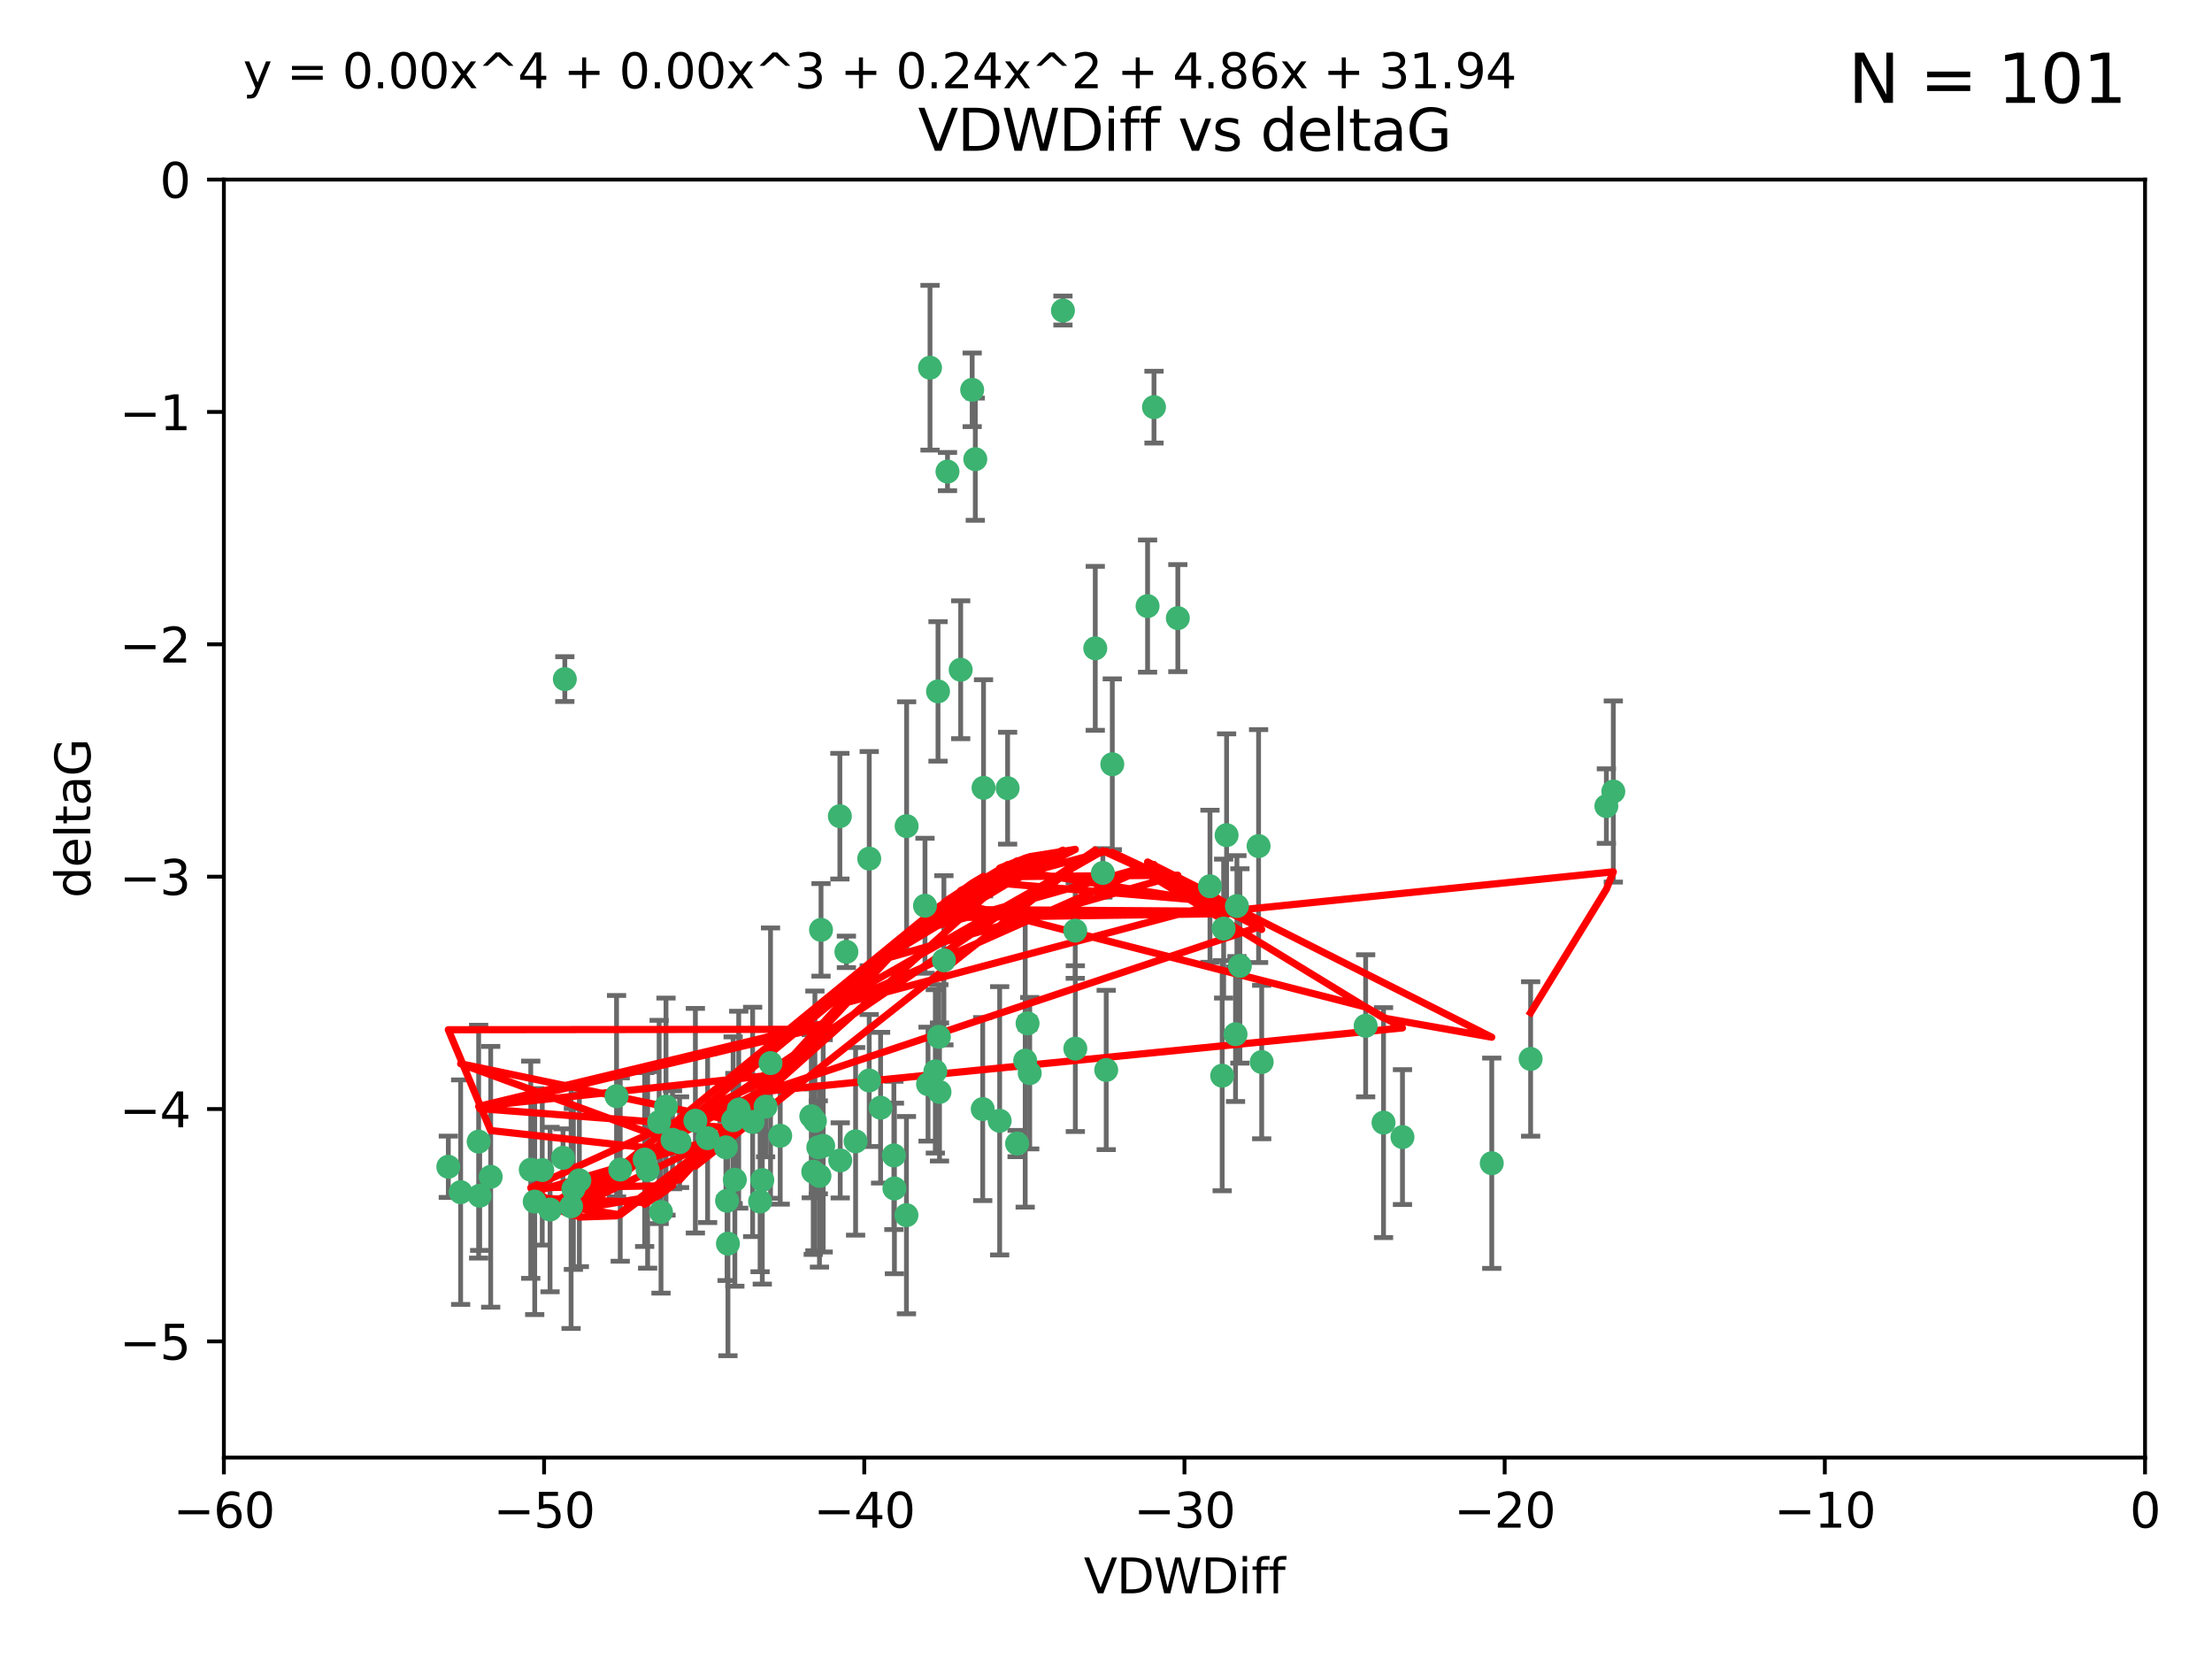 <?xml version="1.0" encoding="utf-8" standalone="no"?>
<!DOCTYPE svg PUBLIC "-//W3C//DTD SVG 1.1//EN"
  "http://www.w3.org/Graphics/SVG/1.1/DTD/svg11.dtd">
<svg xmlns:xlink="http://www.w3.org/1999/xlink" width="460.8pt" height="345.6pt" viewBox="0 0 460.8 345.6" xmlns="http://www.w3.org/2000/svg" version="1.1">
 <defs>
  <style type="text/css">*{stroke-linejoin: round; stroke-linecap: butt}</style>
 </defs>
 <g id="figure_1">
  <g id="patch_1">
   <path d="M 0 345.6 
L 460.8 345.6 
L 460.8 0 
L 0 0 
z
" style="fill: #ffffff"/>
  </g>
  <g id="axes_1">
   <g id="patch_2">
    <path d="M 46.64 303.64 
L 446.85 303.64 
L 446.85 37.411 
L 46.64 37.411 
z
" style="fill: #ffffff"/>
   </g>
   <g id="PathCollection_1">
    <defs>
     <path id="mcd9380b593" d="M 0 1.118 
C 0.297 1.118 0.581 1 0.791 0.791 
C 1 0.581 1.118 0.297 1.118 0 
C 1.118 -0.297 1 -0.581 0.791 -0.791 
C 0.581 -1 0.297 -1.118 0 -1.118 
C -0.297 -1.118 -0.581 -1 -0.791 -0.791 
C -1 -0.581 -1.118 -0.297 -1.118 0 
C -1.118 0.297 -1 0.581 -0.791 0.791 
C -0.581 1 -0.297 1.118 0 1.118 
z
" style="stroke: #3cb371"/>
    </defs>
    <g clip-path="url(#p1fd6b34c9a)">
     <use xlink:href="#mcd9380b593" x="151.221" y="239.011" style="fill: #3cb371; stroke: #3cb371"/>
     <use xlink:href="#mcd9380b593" x="111.391" y="250.316" style="fill: #3cb371; stroke: #3cb371"/>
     <use xlink:href="#mcd9380b593" x="120.692" y="245.88" style="fill: #3cb371; stroke: #3cb371"/>
     <use xlink:href="#mcd9380b593" x="128.438" y="228.355" style="fill: #3cb371; stroke: #3cb371"/>
     <use xlink:href="#mcd9380b593" x="153.89" y="231.167" style="fill: #3cb371; stroke: #3cb371"/>
     <use xlink:href="#mcd9380b593" x="95.96" y="248.347" style="fill: #3cb371; stroke: #3cb371"/>
     <use xlink:href="#mcd9380b593" x="147.41" y="237.101" style="fill: #3cb371; stroke: #3cb371"/>
     <use xlink:href="#mcd9380b593" x="102.222" y="245.151" style="fill: #3cb371; stroke: #3cb371"/>
     <use xlink:href="#mcd9380b593" x="93.393" y="243.057" style="fill: #3cb371; stroke: #3cb371"/>
     <use xlink:href="#mcd9380b593" x="170.466" y="239.012" style="fill: #3cb371; stroke: #3cb371"/>
     <use xlink:href="#mcd9380b593" x="186.325" y="247.575" style="fill: #3cb371; stroke: #3cb371"/>
     <use xlink:href="#mcd9380b593" x="170.71" y="244.971" style="fill: #3cb371; stroke: #3cb371"/>
     <use xlink:href="#mcd9380b593" x="99.927" y="249.096" style="fill: #3cb371; stroke: #3cb371"/>
     <use xlink:href="#mcd9380b593" x="152.724" y="233.364" style="fill: #3cb371; stroke: #3cb371"/>
     <use xlink:href="#mcd9380b593" x="151.46" y="250.142" style="fill: #3cb371; stroke: #3cb371"/>
     <use xlink:href="#mcd9380b593" x="129.205" y="243.641" style="fill: #3cb371; stroke: #3cb371"/>
     <use xlink:href="#mcd9380b593" x="114.586" y="251.967" style="fill: #3cb371; stroke: #3cb371"/>
     <use xlink:href="#mcd9380b593" x="160.515" y="221.462" style="fill: #3cb371; stroke: #3cb371"/>
     <use xlink:href="#mcd9380b593" x="181.071" y="225.088" style="fill: #3cb371; stroke: #3cb371"/>
     <use xlink:href="#mcd9380b593" x="169.007" y="232.534" style="fill: #3cb371; stroke: #3cb371"/>
     <use xlink:href="#mcd9380b593" x="169.761" y="233.502" style="fill: #3cb371; stroke: #3cb371"/>
     <use xlink:href="#mcd9380b593" x="138.74" y="230.526" style="fill: #3cb371; stroke: #3cb371"/>
     <use xlink:href="#mcd9380b593" x="134.295" y="241.556" style="fill: #3cb371; stroke: #3cb371"/>
     <use xlink:href="#mcd9380b593" x="140.098" y="237.443" style="fill: #3cb371; stroke: #3cb371"/>
     <use xlink:href="#mcd9380b593" x="110.566" y="243.675" style="fill: #3cb371; stroke: #3cb371"/>
     <use xlink:href="#mcd9380b593" x="162.533" y="236.602" style="fill: #3cb371; stroke: #3cb371"/>
     <use xlink:href="#mcd9380b593" x="99.711" y="237.823" style="fill: #3cb371; stroke: #3cb371"/>
     <use xlink:href="#mcd9380b593" x="171.486" y="238.695" style="fill: #3cb371; stroke: #3cb371"/>
     <use xlink:href="#mcd9380b593" x="186.209" y="240.695" style="fill: #3cb371; stroke: #3cb371"/>
     <use xlink:href="#mcd9380b593" x="181.077" y="178.869" style="fill: #3cb371; stroke: #3cb371"/>
     <use xlink:href="#mcd9380b593" x="119.448" y="247.682" style="fill: #3cb371; stroke: #3cb371"/>
     <use xlink:href="#mcd9380b593" x="118.968" y="251.31" style="fill: #3cb371; stroke: #3cb371"/>
     <use xlink:href="#mcd9380b593" x="112.961" y="243.739" style="fill: #3cb371; stroke: #3cb371"/>
     <use xlink:href="#mcd9380b593" x="134.911" y="243.713" style="fill: #3cb371; stroke: #3cb371"/>
     <use xlink:href="#mcd9380b593" x="158.798" y="245.83" style="fill: #3cb371; stroke: #3cb371"/>
     <use xlink:href="#mcd9380b593" x="156.79" y="233.712" style="fill: #3cb371; stroke: #3cb371"/>
     <use xlink:href="#mcd9380b593" x="175.035" y="241.73" style="fill: #3cb371; stroke: #3cb371"/>
     <use xlink:href="#mcd9380b593" x="141.568" y="237.937" style="fill: #3cb371; stroke: #3cb371"/>
     <use xlink:href="#mcd9380b593" x="171.035" y="193.709" style="fill: #3cb371; stroke: #3cb371"/>
     <use xlink:href="#mcd9380b593" x="153.083" y="245.769" style="fill: #3cb371; stroke: #3cb371"/>
     <use xlink:href="#mcd9380b593" x="169.413" y="244.088" style="fill: #3cb371; stroke: #3cb371"/>
     <use xlink:href="#mcd9380b593" x="151.644" y="259.074" style="fill: #3cb371; stroke: #3cb371"/>
     <use xlink:href="#mcd9380b593" x="117.663" y="141.469" style="fill: #3cb371; stroke: #3cb371"/>
     <use xlink:href="#mcd9380b593" x="193.74" y="76.602" style="fill: #3cb371; stroke: #3cb371"/>
     <use xlink:href="#mcd9380b593" x="144.861" y="233.462" style="fill: #3cb371; stroke: #3cb371"/>
     <use xlink:href="#mcd9380b593" x="228.165" y="135.058" style="fill: #3cb371; stroke: #3cb371"/>
     <use xlink:href="#mcd9380b593" x="117.288" y="241.193" style="fill: #3cb371; stroke: #3cb371"/>
     <use xlink:href="#mcd9380b593" x="137.308" y="233.723" style="fill: #3cb371; stroke: #3cb371"/>
     <use xlink:href="#mcd9380b593" x="137.699" y="252.481" style="fill: #3cb371; stroke: #3cb371"/>
     <use xlink:href="#mcd9380b593" x="158.341" y="250.302" style="fill: #3cb371; stroke: #3cb371"/>
     <use xlink:href="#mcd9380b593" x="214.511" y="223.559" style="fill: #3cb371; stroke: #3cb371"/>
     <use xlink:href="#mcd9380b593" x="223.993" y="193.873" style="fill: #3cb371; stroke: #3cb371"/>
     <use xlink:href="#mcd9380b593" x="203.173" y="95.653" style="fill: #3cb371; stroke: #3cb371"/>
     <use xlink:href="#mcd9380b593" x="254.907" y="193.444" style="fill: #3cb371; stroke: #3cb371"/>
     <use xlink:href="#mcd9380b593" x="174.961" y="170.025" style="fill: #3cb371; stroke: #3cb371"/>
     <use xlink:href="#mcd9380b593" x="240.398" y="84.813" style="fill: #3cb371; stroke: #3cb371"/>
     <use xlink:href="#mcd9380b593" x="188.867" y="172.097" style="fill: #3cb371; stroke: #3cb371"/>
     <use xlink:href="#mcd9380b593" x="211.88" y="238.222" style="fill: #3cb371; stroke: #3cb371"/>
     <use xlink:href="#mcd9380b593" x="195.715" y="227.477" style="fill: #3cb371; stroke: #3cb371"/>
     <use xlink:href="#mcd9380b593" x="178.237" y="237.76" style="fill: #3cb371; stroke: #3cb371"/>
     <use xlink:href="#mcd9380b593" x="188.828" y="253.138" style="fill: #3cb371; stroke: #3cb371"/>
     <use xlink:href="#mcd9380b593" x="224.011" y="218.451" style="fill: #3cb371; stroke: #3cb371"/>
     <use xlink:href="#mcd9380b593" x="193.329" y="225.849" style="fill: #3cb371; stroke: #3cb371"/>
     <use xlink:href="#mcd9380b593" x="202.523" y="81.207" style="fill: #3cb371; stroke: #3cb371"/>
     <use xlink:href="#mcd9380b593" x="204.72" y="231.04" style="fill: #3cb371; stroke: #3cb371"/>
     <use xlink:href="#mcd9380b593" x="245.364" y="128.766" style="fill: #3cb371; stroke: #3cb371"/>
     <use xlink:href="#mcd9380b593" x="183.443" y="230.756" style="fill: #3cb371; stroke: #3cb371"/>
     <use xlink:href="#mcd9380b593" x="221.43" y="64.69" style="fill: #3cb371; stroke: #3cb371"/>
     <use xlink:href="#mcd9380b593" x="195.583" y="215.989" style="fill: #3cb371; stroke: #3cb371"/>
     <use xlink:href="#mcd9380b593" x="209.904" y="164.196" style="fill: #3cb371; stroke: #3cb371"/>
     <use xlink:href="#mcd9380b593" x="196.632" y="200.046" style="fill: #3cb371; stroke: #3cb371"/>
     <use xlink:href="#mcd9380b593" x="204.886" y="164.119" style="fill: #3cb371; stroke: #3cb371"/>
     <use xlink:href="#mcd9380b593" x="197.378" y="98.239" style="fill: #3cb371; stroke: #3cb371"/>
     <use xlink:href="#mcd9380b593" x="284.491" y="213.695" style="fill: #3cb371; stroke: #3cb371"/>
     <use xlink:href="#mcd9380b593" x="292.162" y="236.875" style="fill: #3cb371; stroke: #3cb371"/>
     <use xlink:href="#mcd9380b593" x="159.489" y="230.536" style="fill: #3cb371; stroke: #3cb371"/>
     <use xlink:href="#mcd9380b593" x="262.187" y="176.253" style="fill: #3cb371; stroke: #3cb371"/>
     <use xlink:href="#mcd9380b593" x="230.445" y="222.895" style="fill: #3cb371; stroke: #3cb371"/>
     <use xlink:href="#mcd9380b593" x="200.128" y="139.522" style="fill: #3cb371; stroke: #3cb371"/>
     <use xlink:href="#mcd9380b593" x="213.569" y="220.951" style="fill: #3cb371; stroke: #3cb371"/>
     <use xlink:href="#mcd9380b593" x="195.406" y="144.029" style="fill: #3cb371; stroke: #3cb371"/>
     <use xlink:href="#mcd9380b593" x="176.321" y="198.286" style="fill: #3cb371; stroke: #3cb371"/>
     <use xlink:href="#mcd9380b593" x="229.746" y="181.846" style="fill: #3cb371; stroke: #3cb371"/>
     <use xlink:href="#mcd9380b593" x="258.292" y="201.223" style="fill: #3cb371; stroke: #3cb371"/>
     <use xlink:href="#mcd9380b593" x="192.695" y="188.681" style="fill: #3cb371; stroke: #3cb371"/>
     <use xlink:href="#mcd9380b593" x="257.671" y="188.747" style="fill: #3cb371; stroke: #3cb371"/>
     <use xlink:href="#mcd9380b593" x="194.849" y="223.183" style="fill: #3cb371; stroke: #3cb371"/>
     <use xlink:href="#mcd9380b593" x="214.061" y="213.179" style="fill: #3cb371; stroke: #3cb371"/>
     <use xlink:href="#mcd9380b593" x="208.249" y="233.481" style="fill: #3cb371; stroke: #3cb371"/>
     <use xlink:href="#mcd9380b593" x="255.522" y="173.979" style="fill: #3cb371; stroke: #3cb371"/>
     <use xlink:href="#mcd9380b593" x="262.833" y="221.242" style="fill: #3cb371; stroke: #3cb371"/>
     <use xlink:href="#mcd9380b593" x="239.062" y="126.26" style="fill: #3cb371; stroke: #3cb371"/>
     <use xlink:href="#mcd9380b593" x="252.06" y="184.622" style="fill: #3cb371; stroke: #3cb371"/>
     <use xlink:href="#mcd9380b593" x="254.602" y="224.085" style="fill: #3cb371; stroke: #3cb371"/>
     <use xlink:href="#mcd9380b593" x="310.762" y="242.322" style="fill: #3cb371; stroke: #3cb371"/>
     <use xlink:href="#mcd9380b593" x="288.215" y="233.861" style="fill: #3cb371; stroke: #3cb371"/>
     <use xlink:href="#mcd9380b593" x="231.711" y="159.21" style="fill: #3cb371; stroke: #3cb371"/>
     <use xlink:href="#mcd9380b593" x="257.384" y="215.451" style="fill: #3cb371; stroke: #3cb371"/>
     <use xlink:href="#mcd9380b593" x="336.082" y="164.886" style="fill: #3cb371; stroke: #3cb371"/>
     <use xlink:href="#mcd9380b593" x="334.635" y="167.925" style="fill: #3cb371; stroke: #3cb371"/>
     <use xlink:href="#mcd9380b593" x="318.857" y="220.6" style="fill: #3cb371; stroke: #3cb371"/>
    </g>
   </g>
   <g id="matplotlib.axis_1">
    <g id="xtick_1">
     <g id="line2d_1">
      <defs>
       <path id="m025c5a02fa" d="M 0 0 
L 0 3.5 
" style="stroke: #000000; stroke-width: 0.8"/>
      </defs>
      <g>
       <use xlink:href="#m025c5a02fa" x="46.64" y="303.64" style="stroke: #000000; stroke-width: 0.8"/>
      </g>
     </g>
     <g id="text_1">
      <!-- −60 -->
      <g transform="translate(36.088 318.238)scale(0.1 -0.1)">
       <defs>
        <path id="DejaVuSans-2212" d="M 678 2272 
L 4684 2272 
L 4684 1741 
L 678 1741 
L 678 2272 
z
" transform="scale(0.016)"/>
        <path id="DejaVuSans-36" d="M 2113 2584 
Q 1688 2584 1439 2293 
Q 1191 2003 1191 1497 
Q 1191 994 1439 701 
Q 1688 409 2113 409 
Q 2538 409 2786 701 
Q 3034 994 3034 1497 
Q 3034 2003 2786 2293 
Q 2538 2584 2113 2584 
z
M 3366 4563 
L 3366 3988 
Q 3128 4100 2886 4159 
Q 2644 4219 2406 4219 
Q 1781 4219 1451 3797 
Q 1122 3375 1075 2522 
Q 1259 2794 1537 2939 
Q 1816 3084 2150 3084 
Q 2853 3084 3261 2657 
Q 3669 2231 3669 1497 
Q 3669 778 3244 343 
Q 2819 -91 2113 -91 
Q 1303 -91 875 529 
Q 447 1150 447 2328 
Q 447 3434 972 4092 
Q 1497 4750 2381 4750 
Q 2619 4750 2861 4703 
Q 3103 4656 3366 4563 
z
" transform="scale(0.016)"/>
        <path id="DejaVuSans-30" d="M 2034 4250 
Q 1547 4250 1301 3770 
Q 1056 3291 1056 2328 
Q 1056 1369 1301 889 
Q 1547 409 2034 409 
Q 2525 409 2770 889 
Q 3016 1369 3016 2328 
Q 3016 3291 2770 3770 
Q 2525 4250 2034 4250 
z
M 2034 4750 
Q 2819 4750 3233 4129 
Q 3647 3509 3647 2328 
Q 3647 1150 3233 529 
Q 2819 -91 2034 -91 
Q 1250 -91 836 529 
Q 422 1150 422 2328 
Q 422 3509 836 4129 
Q 1250 4750 2034 4750 
z
" transform="scale(0.016)"/>
       </defs>
       <use xlink:href="#DejaVuSans-2212"/>
       <use xlink:href="#DejaVuSans-36" x="83.789"/>
       <use xlink:href="#DejaVuSans-30" x="147.412"/>
      </g>
     </g>
    </g>
    <g id="xtick_2">
     <g id="line2d_2">
      <g>
       <use xlink:href="#m025c5a02fa" x="113.342" y="303.64" style="stroke: #000000; stroke-width: 0.8"/>
      </g>
     </g>
     <g id="text_2">
      <!-- −50 -->
      <g transform="translate(102.789 318.238)scale(0.1 -0.1)">
       <defs>
        <path id="DejaVuSans-35" d="M 691 4666 
L 3169 4666 
L 3169 4134 
L 1269 4134 
L 1269 2991 
Q 1406 3038 1543 3061 
Q 1681 3084 1819 3084 
Q 2600 3084 3056 2656 
Q 3513 2228 3513 1497 
Q 3513 744 3044 326 
Q 2575 -91 1722 -91 
Q 1428 -91 1123 -41 
Q 819 9 494 109 
L 494 744 
Q 775 591 1075 516 
Q 1375 441 1709 441 
Q 2250 441 2565 725 
Q 2881 1009 2881 1497 
Q 2881 1984 2565 2268 
Q 2250 2553 1709 2553 
Q 1456 2553 1204 2497 
Q 953 2441 691 2322 
L 691 4666 
z
" transform="scale(0.016)"/>
       </defs>
       <use xlink:href="#DejaVuSans-2212"/>
       <use xlink:href="#DejaVuSans-35" x="83.789"/>
       <use xlink:href="#DejaVuSans-30" x="147.412"/>
      </g>
     </g>
    </g>
    <g id="xtick_3">
     <g id="line2d_3">
      <g>
       <use xlink:href="#m025c5a02fa" x="180.043" y="303.64" style="stroke: #000000; stroke-width: 0.8"/>
      </g>
     </g>
     <g id="text_3">
      <!-- −40 -->
      <g transform="translate(169.491 318.238)scale(0.1 -0.1)">
       <defs>
        <path id="DejaVuSans-34" d="M 2419 4116 
L 825 1625 
L 2419 1625 
L 2419 4116 
z
M 2253 4666 
L 3047 4666 
L 3047 1625 
L 3713 1625 
L 3713 1100 
L 3047 1100 
L 3047 0 
L 2419 0 
L 2419 1100 
L 313 1100 
L 313 1709 
L 2253 4666 
z
" transform="scale(0.016)"/>
       </defs>
       <use xlink:href="#DejaVuSans-2212"/>
       <use xlink:href="#DejaVuSans-34" x="83.789"/>
       <use xlink:href="#DejaVuSans-30" x="147.412"/>
      </g>
     </g>
    </g>
    <g id="xtick_4">
     <g id="line2d_4">
      <g>
       <use xlink:href="#m025c5a02fa" x="246.745" y="303.64" style="stroke: #000000; stroke-width: 0.8"/>
      </g>
     </g>
     <g id="text_4">
      <!-- −30 -->
      <g transform="translate(236.193 318.238)scale(0.1 -0.1)">
       <defs>
        <path id="DejaVuSans-33" d="M 2597 2516 
Q 3050 2419 3304 2112 
Q 3559 1806 3559 1356 
Q 3559 666 3084 287 
Q 2609 -91 1734 -91 
Q 1441 -91 1130 -33 
Q 819 25 488 141 
L 488 750 
Q 750 597 1062 519 
Q 1375 441 1716 441 
Q 2309 441 2620 675 
Q 2931 909 2931 1356 
Q 2931 1769 2642 2001 
Q 2353 2234 1838 2234 
L 1294 2234 
L 1294 2753 
L 1863 2753 
Q 2328 2753 2575 2939 
Q 2822 3125 2822 3475 
Q 2822 3834 2567 4026 
Q 2313 4219 1838 4219 
Q 1578 4219 1281 4162 
Q 984 4106 628 3988 
L 628 4550 
Q 988 4650 1302 4700 
Q 1616 4750 1894 4750 
Q 2613 4750 3031 4423 
Q 3450 4097 3450 3541 
Q 3450 3153 3228 2886 
Q 3006 2619 2597 2516 
z
" transform="scale(0.016)"/>
       </defs>
       <use xlink:href="#DejaVuSans-2212"/>
       <use xlink:href="#DejaVuSans-33" x="83.789"/>
       <use xlink:href="#DejaVuSans-30" x="147.412"/>
      </g>
     </g>
    </g>
    <g id="xtick_5">
     <g id="line2d_5">
      <g>
       <use xlink:href="#m025c5a02fa" x="313.447" y="303.64" style="stroke: #000000; stroke-width: 0.8"/>
      </g>
     </g>
     <g id="text_5">
      <!-- −20 -->
      <g transform="translate(302.894 318.238)scale(0.1 -0.1)">
       <defs>
        <path id="DejaVuSans-32" d="M 1228 531 
L 3431 531 
L 3431 0 
L 469 0 
L 469 531 
Q 828 903 1448 1529 
Q 2069 2156 2228 2338 
Q 2531 2678 2651 2914 
Q 2772 3150 2772 3378 
Q 2772 3750 2511 3984 
Q 2250 4219 1831 4219 
Q 1534 4219 1204 4116 
Q 875 4013 500 3803 
L 500 4441 
Q 881 4594 1212 4672 
Q 1544 4750 1819 4750 
Q 2544 4750 2975 4387 
Q 3406 4025 3406 3419 
Q 3406 3131 3298 2873 
Q 3191 2616 2906 2266 
Q 2828 2175 2409 1742 
Q 1991 1309 1228 531 
z
" transform="scale(0.016)"/>
       </defs>
       <use xlink:href="#DejaVuSans-2212"/>
       <use xlink:href="#DejaVuSans-32" x="83.789"/>
       <use xlink:href="#DejaVuSans-30" x="147.412"/>
      </g>
     </g>
    </g>
    <g id="xtick_6">
     <g id="line2d_6">
      <g>
       <use xlink:href="#m025c5a02fa" x="380.148" y="303.64" style="stroke: #000000; stroke-width: 0.8"/>
      </g>
     </g>
     <g id="text_6">
      <!-- −10 -->
      <g transform="translate(369.596 318.238)scale(0.1 -0.1)">
       <defs>
        <path id="DejaVuSans-31" d="M 794 531 
L 1825 531 
L 1825 4091 
L 703 3866 
L 703 4441 
L 1819 4666 
L 2450 4666 
L 2450 531 
L 3481 531 
L 3481 0 
L 794 0 
L 794 531 
z
" transform="scale(0.016)"/>
       </defs>
       <use xlink:href="#DejaVuSans-2212"/>
       <use xlink:href="#DejaVuSans-31" x="83.789"/>
       <use xlink:href="#DejaVuSans-30" x="147.412"/>
      </g>
     </g>
    </g>
    <g id="xtick_7">
     <g id="line2d_7">
      <g>
       <use xlink:href="#m025c5a02fa" x="446.85" y="303.64" style="stroke: #000000; stroke-width: 0.8"/>
      </g>
     </g>
     <g id="text_7">
      <!-- 0 -->
      <g transform="translate(443.669 318.238)scale(0.1 -0.1)">
       <use xlink:href="#DejaVuSans-30"/>
      </g>
     </g>
    </g>
    <g id="text_8">
     <!-- VDWDiff -->
     <g transform="translate(225.772 331.917)scale(0.1 -0.1)">
      <defs>
       <path id="DejaVuSans-56" d="M 1831 0 
L 50 4666 
L 709 4666 
L 2188 738 
L 3669 4666 
L 4325 4666 
L 2547 0 
L 1831 0 
z
" transform="scale(0.016)"/>
       <path id="DejaVuSans-44" d="M 1259 4147 
L 1259 519 
L 2022 519 
Q 2988 519 3436 956 
Q 3884 1394 3884 2338 
Q 3884 3275 3436 3711 
Q 2988 4147 2022 4147 
L 1259 4147 
z
M 628 4666 
L 1925 4666 
Q 3281 4666 3915 4102 
Q 4550 3538 4550 2338 
Q 4550 1131 3912 565 
Q 3275 0 1925 0 
L 628 0 
L 628 4666 
z
" transform="scale(0.016)"/>
       <path id="DejaVuSans-57" d="M 213 4666 
L 850 4666 
L 1831 722 
L 2809 4666 
L 3519 4666 
L 4500 722 
L 5478 4666 
L 6119 4666 
L 4947 0 
L 4153 0 
L 3169 4050 
L 2175 0 
L 1381 0 
L 213 4666 
z
" transform="scale(0.016)"/>
       <path id="DejaVuSans-69" d="M 603 3500 
L 1178 3500 
L 1178 0 
L 603 0 
L 603 3500 
z
M 603 4863 
L 1178 4863 
L 1178 4134 
L 603 4134 
L 603 4863 
z
" transform="scale(0.016)"/>
       <path id="DejaVuSans-66" d="M 2375 4863 
L 2375 4384 
L 1825 4384 
Q 1516 4384 1395 4259 
Q 1275 4134 1275 3809 
L 1275 3500 
L 2222 3500 
L 2222 3053 
L 1275 3053 
L 1275 0 
L 697 0 
L 697 3053 
L 147 3053 
L 147 3500 
L 697 3500 
L 697 3744 
Q 697 4328 969 4595 
Q 1241 4863 1831 4863 
L 2375 4863 
z
" transform="scale(0.016)"/>
      </defs>
      <use xlink:href="#DejaVuSans-56"/>
      <use xlink:href="#DejaVuSans-44" x="68.408"/>
      <use xlink:href="#DejaVuSans-57" x="145.41"/>
      <use xlink:href="#DejaVuSans-44" x="244.287"/>
      <use xlink:href="#DejaVuSans-69" x="321.289"/>
      <use xlink:href="#DejaVuSans-66" x="349.072"/>
      <use xlink:href="#DejaVuSans-66" x="384.277"/>
     </g>
    </g>
   </g>
   <g id="matplotlib.axis_2">
    <g id="ytick_1">
     <g id="line2d_8">
      <defs>
       <path id="me1de4501fc" d="M 0 0 
L -3.5 0 
" style="stroke: #000000; stroke-width: 0.8"/>
      </defs>
      <g>
       <use xlink:href="#me1de4501fc" x="46.64" y="279.437" style="stroke: #000000; stroke-width: 0.8"/>
      </g>
     </g>
     <g id="text_9">
      <!-- −5 -->
      <g transform="translate(24.898 283.237)scale(0.1 -0.1)">
       <use xlink:href="#DejaVuSans-2212"/>
       <use xlink:href="#DejaVuSans-35" x="83.789"/>
      </g>
     </g>
    </g>
    <g id="ytick_2">
     <g id="line2d_9">
      <g>
       <use xlink:href="#me1de4501fc" x="46.64" y="231.032" style="stroke: #000000; stroke-width: 0.8"/>
      </g>
     </g>
     <g id="text_10">
      <!-- −4 -->
      <g transform="translate(24.898 234.831)scale(0.1 -0.1)">
       <use xlink:href="#DejaVuSans-2212"/>
       <use xlink:href="#DejaVuSans-34" x="83.789"/>
      </g>
     </g>
    </g>
    <g id="ytick_3">
     <g id="line2d_10">
      <g>
       <use xlink:href="#me1de4501fc" x="46.64" y="182.627" style="stroke: #000000; stroke-width: 0.8"/>
      </g>
     </g>
     <g id="text_11">
      <!-- −3 -->
      <g transform="translate(24.898 186.426)scale(0.1 -0.1)">
       <use xlink:href="#DejaVuSans-2212"/>
       <use xlink:href="#DejaVuSans-33" x="83.789"/>
      </g>
     </g>
    </g>
    <g id="ytick_4">
     <g id="line2d_11">
      <g>
       <use xlink:href="#me1de4501fc" x="46.64" y="134.222" style="stroke: #000000; stroke-width: 0.8"/>
      </g>
     </g>
     <g id="text_12">
      <!-- −2 -->
      <g transform="translate(24.898 138.021)scale(0.1 -0.1)">
       <use xlink:href="#DejaVuSans-2212"/>
       <use xlink:href="#DejaVuSans-32" x="83.789"/>
      </g>
     </g>
    </g>
    <g id="ytick_5">
     <g id="line2d_12">
      <g>
       <use xlink:href="#me1de4501fc" x="46.64" y="85.816" style="stroke: #000000; stroke-width: 0.8"/>
      </g>
     </g>
     <g id="text_13">
      <!-- −1 -->
      <g transform="translate(24.898 89.616)scale(0.1 -0.1)">
       <use xlink:href="#DejaVuSans-2212"/>
       <use xlink:href="#DejaVuSans-31" x="83.789"/>
      </g>
     </g>
    </g>
    <g id="ytick_6">
     <g id="line2d_13">
      <g>
       <use xlink:href="#me1de4501fc" x="46.64" y="37.411" style="stroke: #000000; stroke-width: 0.8"/>
      </g>
     </g>
     <g id="text_14">
      <!-- 0 -->
      <g transform="translate(33.278 41.21)scale(0.1 -0.1)">
       <use xlink:href="#DejaVuSans-30"/>
      </g>
     </g>
    </g>
    <g id="text_15">
     <!-- deltaG -->
     <g transform="translate(18.818 187.064)rotate(-90)scale(0.1 -0.1)">
      <defs>
       <path id="DejaVuSans-64" d="M 2906 2969 
L 2906 4863 
L 3481 4863 
L 3481 0 
L 2906 0 
L 2906 525 
Q 2725 213 2448 61 
Q 2172 -91 1784 -91 
Q 1150 -91 751 415 
Q 353 922 353 1747 
Q 353 2572 751 3078 
Q 1150 3584 1784 3584 
Q 2172 3584 2448 3432 
Q 2725 3281 2906 2969 
z
M 947 1747 
Q 947 1113 1208 752 
Q 1469 391 1925 391 
Q 2381 391 2643 752 
Q 2906 1113 2906 1747 
Q 2906 2381 2643 2742 
Q 2381 3103 1925 3103 
Q 1469 3103 1208 2742 
Q 947 2381 947 1747 
z
" transform="scale(0.016)"/>
       <path id="DejaVuSans-65" d="M 3597 1894 
L 3597 1613 
L 953 1613 
Q 991 1019 1311 708 
Q 1631 397 2203 397 
Q 2534 397 2845 478 
Q 3156 559 3463 722 
L 3463 178 
Q 3153 47 2828 -22 
Q 2503 -91 2169 -91 
Q 1331 -91 842 396 
Q 353 884 353 1716 
Q 353 2575 817 3079 
Q 1281 3584 2069 3584 
Q 2775 3584 3186 3129 
Q 3597 2675 3597 1894 
z
M 3022 2063 
Q 3016 2534 2758 2815 
Q 2500 3097 2075 3097 
Q 1594 3097 1305 2825 
Q 1016 2553 972 2059 
L 3022 2063 
z
" transform="scale(0.016)"/>
       <path id="DejaVuSans-6c" d="M 603 4863 
L 1178 4863 
L 1178 0 
L 603 0 
L 603 4863 
z
" transform="scale(0.016)"/>
       <path id="DejaVuSans-74" d="M 1172 4494 
L 1172 3500 
L 2356 3500 
L 2356 3053 
L 1172 3053 
L 1172 1153 
Q 1172 725 1289 603 
Q 1406 481 1766 481 
L 2356 481 
L 2356 0 
L 1766 0 
Q 1100 0 847 248 
Q 594 497 594 1153 
L 594 3053 
L 172 3053 
L 172 3500 
L 594 3500 
L 594 4494 
L 1172 4494 
z
" transform="scale(0.016)"/>
       <path id="DejaVuSans-61" d="M 2194 1759 
Q 1497 1759 1228 1600 
Q 959 1441 959 1056 
Q 959 750 1161 570 
Q 1363 391 1709 391 
Q 2188 391 2477 730 
Q 2766 1069 2766 1631 
L 2766 1759 
L 2194 1759 
z
M 3341 1997 
L 3341 0 
L 2766 0 
L 2766 531 
Q 2569 213 2275 61 
Q 1981 -91 1556 -91 
Q 1019 -91 701 211 
Q 384 513 384 1019 
Q 384 1609 779 1909 
Q 1175 2209 1959 2209 
L 2766 2209 
L 2766 2266 
Q 2766 2663 2505 2880 
Q 2244 3097 1772 3097 
Q 1472 3097 1187 3025 
Q 903 2953 641 2809 
L 641 3341 
Q 956 3463 1253 3523 
Q 1550 3584 1831 3584 
Q 2591 3584 2966 3190 
Q 3341 2797 3341 1997 
z
" transform="scale(0.016)"/>
       <path id="DejaVuSans-47" d="M 3809 666 
L 3809 1919 
L 2778 1919 
L 2778 2438 
L 4434 2438 
L 4434 434 
Q 4069 175 3628 42 
Q 3188 -91 2688 -91 
Q 1594 -91 976 548 
Q 359 1188 359 2328 
Q 359 3472 976 4111 
Q 1594 4750 2688 4750 
Q 3144 4750 3555 4637 
Q 3966 4525 4313 4306 
L 4313 3634 
Q 3963 3931 3569 4081 
Q 3175 4231 2741 4231 
Q 1884 4231 1454 3753 
Q 1025 3275 1025 2328 
Q 1025 1384 1454 906 
Q 1884 428 2741 428 
Q 3075 428 3337 486 
Q 3600 544 3809 666 
z
" transform="scale(0.016)"/>
      </defs>
      <use xlink:href="#DejaVuSans-64"/>
      <use xlink:href="#DejaVuSans-65" x="63.477"/>
      <use xlink:href="#DejaVuSans-6c" x="125"/>
      <use xlink:href="#DejaVuSans-74" x="152.783"/>
      <use xlink:href="#DejaVuSans-61" x="191.992"/>
      <use xlink:href="#DejaVuSans-47" x="253.271"/>
     </g>
    </g>
   </g>
   <g id="LineCollection_1">
    <path d="M 151.221 249.332 
L 151.221 228.691 
" clip-path="url(#p1fd6b34c9a)" style="fill: none; stroke: #696969"/>
    <path d="M 111.391 273.851 
L 111.391 226.78 
" clip-path="url(#p1fd6b34c9a)" style="fill: none; stroke: #696969"/>
    <path d="M 120.692 263.87 
L 120.692 227.891 
" clip-path="url(#p1fd6b34c9a)" style="fill: none; stroke: #696969"/>
    <path d="M 128.438 249.329 
L 128.438 207.382 
" clip-path="url(#p1fd6b34c9a)" style="fill: none; stroke: #696969"/>
    <path d="M 153.89 251.678 
L 153.89 210.656 
" clip-path="url(#p1fd6b34c9a)" style="fill: none; stroke: #696969"/>
    <path d="M 95.96 271.729 
L 95.96 224.965 
" clip-path="url(#p1fd6b34c9a)" style="fill: none; stroke: #696969"/>
    <path d="M 147.41 254.682 
L 147.41 219.519 
" clip-path="url(#p1fd6b34c9a)" style="fill: none; stroke: #696969"/>
    <path d="M 102.222 272.312 
L 102.222 217.99 
" clip-path="url(#p1fd6b34c9a)" style="fill: none; stroke: #696969"/>
    <path d="M 93.393 249.446 
L 93.393 236.669 
" clip-path="url(#p1fd6b34c9a)" style="fill: none; stroke: #696969"/>
    <path d="M 170.466 248.696 
L 170.466 229.327 
" clip-path="url(#p1fd6b34c9a)" style="fill: none; stroke: #696969"/>
    <path d="M 186.325 265.34 
L 186.325 229.81 
" clip-path="url(#p1fd6b34c9a)" style="fill: none; stroke: #696969"/>
    <path d="M 170.71 263.96 
L 170.71 225.982 
" clip-path="url(#p1fd6b34c9a)" style="fill: none; stroke: #696969"/>
    <path d="M 99.927 260.481 
L 99.927 237.71 
" clip-path="url(#p1fd6b34c9a)" style="fill: none; stroke: #696969"/>
    <path d="M 152.724 250.731 
L 152.724 215.997 
" clip-path="url(#p1fd6b34c9a)" style="fill: none; stroke: #696969"/>
    <path d="M 151.46 266.753 
L 151.46 233.531 
" clip-path="url(#p1fd6b34c9a)" style="fill: none; stroke: #696969"/>
    <path d="M 129.205 262.737 
L 129.205 224.544 
" clip-path="url(#p1fd6b34c9a)" style="fill: none; stroke: #696969"/>
    <path d="M 114.586 269.097 
L 114.586 234.836 
" clip-path="url(#p1fd6b34c9a)" style="fill: none; stroke: #696969"/>
    <path d="M 160.515 249.617 
L 160.515 193.307 
" clip-path="url(#p1fd6b34c9a)" style="fill: none; stroke: #696969"/>
    <path d="M 181.071 238.836 
L 181.071 211.34 
" clip-path="url(#p1fd6b34c9a)" style="fill: none; stroke: #696969"/>
    <path d="M 169.007 249.526 
L 169.007 215.542 
" clip-path="url(#p1fd6b34c9a)" style="fill: none; stroke: #696969"/>
    <path d="M 169.761 260.554 
L 169.761 206.45 
" clip-path="url(#p1fd6b34c9a)" style="fill: none; stroke: #696969"/>
    <path d="M 138.74 253.132 
L 138.74 207.921 
" clip-path="url(#p1fd6b34c9a)" style="fill: none; stroke: #696969"/>
    <path d="M 134.295 259.663 
L 134.295 223.449 
" clip-path="url(#p1fd6b34c9a)" style="fill: none; stroke: #696969"/>
    <path d="M 140.098 247.65 
L 140.098 227.236 
" clip-path="url(#p1fd6b34c9a)" style="fill: none; stroke: #696969"/>
    <path d="M 110.566 266.303 
L 110.566 221.048 
" clip-path="url(#p1fd6b34c9a)" style="fill: none; stroke: #696969"/>
    <path d="M 162.533 250.846 
L 162.533 222.359 
" clip-path="url(#p1fd6b34c9a)" style="fill: none; stroke: #696969"/>
    <path d="M 99.711 262.077 
L 99.711 213.568 
" clip-path="url(#p1fd6b34c9a)" style="fill: none; stroke: #696969"/>
    <path d="M 171.486 260.812 
L 171.486 216.578 
" clip-path="url(#p1fd6b34c9a)" style="fill: none; stroke: #696969"/>
    <path d="M 186.209 256.139 
L 186.209 225.251 
" clip-path="url(#p1fd6b34c9a)" style="fill: none; stroke: #696969"/>
    <path d="M 181.077 201.178 
L 181.077 156.56 
" clip-path="url(#p1fd6b34c9a)" style="fill: none; stroke: #696969"/>
    <path d="M 119.448 264.439 
L 119.448 230.926 
" clip-path="url(#p1fd6b34c9a)" style="fill: none; stroke: #696969"/>
    <path d="M 118.968 276.746 
L 118.968 225.873 
" clip-path="url(#p1fd6b34c9a)" style="fill: none; stroke: #696969"/>
    <path d="M 112.961 259.37 
L 112.961 228.107 
" clip-path="url(#p1fd6b34c9a)" style="fill: none; stroke: #696969"/>
    <path d="M 134.911 264.178 
L 134.911 223.248 
" clip-path="url(#p1fd6b34c9a)" style="fill: none; stroke: #696969"/>
    <path d="M 158.798 267.497 
L 158.798 224.162 
" clip-path="url(#p1fd6b34c9a)" style="fill: none; stroke: #696969"/>
    <path d="M 156.79 257.598 
L 156.79 209.826 
" clip-path="url(#p1fd6b34c9a)" style="fill: none; stroke: #696969"/>
    <path d="M 175.035 249.557 
L 175.035 233.903 
" clip-path="url(#p1fd6b34c9a)" style="fill: none; stroke: #696969"/>
    <path d="M 141.568 247.386 
L 141.568 228.488 
" clip-path="url(#p1fd6b34c9a)" style="fill: none; stroke: #696969"/>
    <path d="M 171.035 203.348 
L 171.035 184.071 
" clip-path="url(#p1fd6b34c9a)" style="fill: none; stroke: #696969"/>
    <path d="M 153.083 267.941 
L 153.083 223.597 
" clip-path="url(#p1fd6b34c9a)" style="fill: none; stroke: #696969"/>
    <path d="M 169.413 261.318 
L 169.413 226.858 
" clip-path="url(#p1fd6b34c9a)" style="fill: none; stroke: #696969"/>
    <path d="M 151.644 282.417 
L 151.644 235.732 
" clip-path="url(#p1fd6b34c9a)" style="fill: none; stroke: #696969"/>
    <path d="M 117.663 146.137 
L 117.663 136.802 
" clip-path="url(#p1fd6b34c9a)" style="fill: none; stroke: #696969"/>
    <path d="M 193.74 93.762 
L 193.74 59.442 
" clip-path="url(#p1fd6b34c9a)" style="fill: none; stroke: #696969"/>
    <path d="M 144.861 256.854 
L 144.861 210.07 
" clip-path="url(#p1fd6b34c9a)" style="fill: none; stroke: #696969"/>
    <path d="M 228.165 152.133 
L 228.165 117.984 
" clip-path="url(#p1fd6b34c9a)" style="fill: none; stroke: #696969"/>
    <path d="M 117.288 247.22 
L 117.288 235.166 
" clip-path="url(#p1fd6b34c9a)" style="fill: none; stroke: #696969"/>
    <path d="M 137.308 254.896 
L 137.308 212.549 
" clip-path="url(#p1fd6b34c9a)" style="fill: none; stroke: #696969"/>
    <path d="M 137.699 269.381 
L 137.699 235.581 
" clip-path="url(#p1fd6b34c9a)" style="fill: none; stroke: #696969"/>
    <path d="M 158.341 264.925 
L 158.341 235.679 
" clip-path="url(#p1fd6b34c9a)" style="fill: none; stroke: #696969"/>
    <path d="M 214.511 239.336 
L 214.511 207.781 
" clip-path="url(#p1fd6b34c9a)" style="fill: none; stroke: #696969"/>
    <path d="M 223.993 203.802 
L 223.993 183.944 
" clip-path="url(#p1fd6b34c9a)" style="fill: none; stroke: #696969"/>
    <path d="M 203.173 108.382 
L 203.173 82.923 
" clip-path="url(#p1fd6b34c9a)" style="fill: none; stroke: #696969"/>
    <path d="M 254.907 207.913 
L 254.907 178.974 
" clip-path="url(#p1fd6b34c9a)" style="fill: none; stroke: #696969"/>
    <path d="M 174.961 183.114 
L 174.961 156.935 
" clip-path="url(#p1fd6b34c9a)" style="fill: none; stroke: #696969"/>
    <path d="M 240.398 92.293 
L 240.398 77.332 
" clip-path="url(#p1fd6b34c9a)" style="fill: none; stroke: #696969"/>
    <path d="M 188.867 197.995 
L 188.867 146.198 
" clip-path="url(#p1fd6b34c9a)" style="fill: none; stroke: #696969"/>
    <path d="M 211.88 240.963 
L 211.88 235.481 
" clip-path="url(#p1fd6b34c9a)" style="fill: none; stroke: #696969"/>
    <path d="M 195.715 241.86 
L 195.715 213.095 
" clip-path="url(#p1fd6b34c9a)" style="fill: none; stroke: #696969"/>
    <path d="M 178.237 257.301 
L 178.237 218.218 
" clip-path="url(#p1fd6b34c9a)" style="fill: none; stroke: #696969"/>
    <path d="M 188.828 273.691 
L 188.828 232.586 
" clip-path="url(#p1fd6b34c9a)" style="fill: none; stroke: #696969"/>
    <path d="M 224.011 235.713 
L 224.011 201.188 
" clip-path="url(#p1fd6b34c9a)" style="fill: none; stroke: #696969"/>
    <path d="M 193.329 237.72 
L 193.329 213.978 
" clip-path="url(#p1fd6b34c9a)" style="fill: none; stroke: #696969"/>
    <path d="M 202.523 88.875 
L 202.523 73.539 
" clip-path="url(#p1fd6b34c9a)" style="fill: none; stroke: #696969"/>
    <path d="M 204.72 250.104 
L 204.72 211.975 
" clip-path="url(#p1fd6b34c9a)" style="fill: none; stroke: #696969"/>
    <path d="M 245.364 139.92 
L 245.364 117.611 
" clip-path="url(#p1fd6b34c9a)" style="fill: none; stroke: #696969"/>
    <path d="M 183.443 246.458 
L 183.443 215.054 
" clip-path="url(#p1fd6b34c9a)" style="fill: none; stroke: #696969"/>
    <path d="M 221.43 67.709 
L 221.43 61.672 
" clip-path="url(#p1fd6b34c9a)" style="fill: none; stroke: #696969"/>
    <path d="M 195.583 226.845 
L 195.583 205.133 
" clip-path="url(#p1fd6b34c9a)" style="fill: none; stroke: #696969"/>
    <path d="M 209.904 175.847 
L 209.904 152.545 
" clip-path="url(#p1fd6b34c9a)" style="fill: none; stroke: #696969"/>
    <path d="M 196.632 217.668 
L 196.632 182.424 
" clip-path="url(#p1fd6b34c9a)" style="fill: none; stroke: #696969"/>
    <path d="M 204.886 186.638 
L 204.886 141.6 
" clip-path="url(#p1fd6b34c9a)" style="fill: none; stroke: #696969"/>
    <path d="M 197.378 102.217 
L 197.378 94.26 
" clip-path="url(#p1fd6b34c9a)" style="fill: none; stroke: #696969"/>
    <path d="M 284.491 228.496 
L 284.491 198.895 
" clip-path="url(#p1fd6b34c9a)" style="fill: none; stroke: #696969"/>
    <path d="M 292.162 250.922 
L 292.162 222.829 
" clip-path="url(#p1fd6b34c9a)" style="fill: none; stroke: #696969"/>
    <path d="M 159.489 240.987 
L 159.489 220.084 
" clip-path="url(#p1fd6b34c9a)" style="fill: none; stroke: #696969"/>
    <path d="M 262.187 200.512 
L 262.187 151.994 
" clip-path="url(#p1fd6b34c9a)" style="fill: none; stroke: #696969"/>
    <path d="M 230.445 239.489 
L 230.445 206.3 
" clip-path="url(#p1fd6b34c9a)" style="fill: none; stroke: #696969"/>
    <path d="M 200.128 153.884 
L 200.128 125.16 
" clip-path="url(#p1fd6b34c9a)" style="fill: none; stroke: #696969"/>
    <path d="M 213.569 251.471 
L 213.569 190.431 
" clip-path="url(#p1fd6b34c9a)" style="fill: none; stroke: #696969"/>
    <path d="M 195.406 158.556 
L 195.406 129.503 
" clip-path="url(#p1fd6b34c9a)" style="fill: none; stroke: #696969"/>
    <path d="M 176.321 201.563 
L 176.321 195.009 
" clip-path="url(#p1fd6b34c9a)" style="fill: none; stroke: #696969"/>
    <path d="M 229.746 186.895 
L 229.746 176.797 
" clip-path="url(#p1fd6b34c9a)" style="fill: none; stroke: #696969"/>
    <path d="M 258.292 221.468 
L 258.292 180.978 
" clip-path="url(#p1fd6b34c9a)" style="fill: none; stroke: #696969"/>
    <path d="M 192.695 202.739 
L 192.695 174.624 
" clip-path="url(#p1fd6b34c9a)" style="fill: none; stroke: #696969"/>
    <path d="M 257.671 199.254 
L 257.671 178.24 
" clip-path="url(#p1fd6b34c9a)" style="fill: none; stroke: #696969"/>
    <path d="M 194.849 240.197 
L 194.849 206.168 
" clip-path="url(#p1fd6b34c9a)" style="fill: none; stroke: #696969"/>
    <path d="M 214.061 214.388 
L 214.061 211.971 
" clip-path="url(#p1fd6b34c9a)" style="fill: none; stroke: #696969"/>
    <path d="M 208.249 261.427 
L 208.249 205.535 
" clip-path="url(#p1fd6b34c9a)" style="fill: none; stroke: #696969"/>
    <path d="M 255.522 195.085 
L 255.522 152.873 
" clip-path="url(#p1fd6b34c9a)" style="fill: none; stroke: #696969"/>
    <path d="M 262.833 237.227 
L 262.833 205.257 
" clip-path="url(#p1fd6b34c9a)" style="fill: none; stroke: #696969"/>
    <path d="M 239.062 140.03 
L 239.062 112.489 
" clip-path="url(#p1fd6b34c9a)" style="fill: none; stroke: #696969"/>
    <path d="M 252.06 200.466 
L 252.06 168.778 
" clip-path="url(#p1fd6b34c9a)" style="fill: none; stroke: #696969"/>
    <path d="M 254.602 248.056 
L 254.602 200.114 
" clip-path="url(#p1fd6b34c9a)" style="fill: none; stroke: #696969"/>
    <path d="M 310.762 264.227 
L 310.762 220.417 
" clip-path="url(#p1fd6b34c9a)" style="fill: none; stroke: #696969"/>
    <path d="M 288.215 257.815 
L 288.215 209.906 
" clip-path="url(#p1fd6b34c9a)" style="fill: none; stroke: #696969"/>
    <path d="M 231.711 176.996 
L 231.711 141.423 
" clip-path="url(#p1fd6b34c9a)" style="fill: none; stroke: #696969"/>
    <path d="M 257.384 229.46 
L 257.384 201.442 
" clip-path="url(#p1fd6b34c9a)" style="fill: none; stroke: #696969"/>
    <path d="M 336.082 183.754 
L 336.082 146.019 
" clip-path="url(#p1fd6b34c9a)" style="fill: none; stroke: #696969"/>
    <path d="M 334.635 175.69 
L 334.635 160.161 
" clip-path="url(#p1fd6b34c9a)" style="fill: none; stroke: #696969"/>
    <path d="M 318.857 236.686 
L 318.857 204.513 
" clip-path="url(#p1fd6b34c9a)" style="fill: none; stroke: #696969"/>
   </g>
   <g id="line2d_14">
    <defs>
     <path id="m0cd303b09c" d="M 2 0 
L -2 -0 
" style="stroke: #696969"/>
    </defs>
    <g clip-path="url(#p1fd6b34c9a)">
     <use xlink:href="#m0cd303b09c" x="151.221" y="249.332" style="fill: #696969; stroke: #696969"/>
     <use xlink:href="#m0cd303b09c" x="111.391" y="273.851" style="fill: #696969; stroke: #696969"/>
     <use xlink:href="#m0cd303b09c" x="120.692" y="263.87" style="fill: #696969; stroke: #696969"/>
     <use xlink:href="#m0cd303b09c" x="128.438" y="249.329" style="fill: #696969; stroke: #696969"/>
     <use xlink:href="#m0cd303b09c" x="153.89" y="251.678" style="fill: #696969; stroke: #696969"/>
     <use xlink:href="#m0cd303b09c" x="95.96" y="271.729" style="fill: #696969; stroke: #696969"/>
     <use xlink:href="#m0cd303b09c" x="147.41" y="254.682" style="fill: #696969; stroke: #696969"/>
     <use xlink:href="#m0cd303b09c" x="102.222" y="272.312" style="fill: #696969; stroke: #696969"/>
     <use xlink:href="#m0cd303b09c" x="93.393" y="249.446" style="fill: #696969; stroke: #696969"/>
     <use xlink:href="#m0cd303b09c" x="170.466" y="248.696" style="fill: #696969; stroke: #696969"/>
     <use xlink:href="#m0cd303b09c" x="186.325" y="265.34" style="fill: #696969; stroke: #696969"/>
     <use xlink:href="#m0cd303b09c" x="170.71" y="263.96" style="fill: #696969; stroke: #696969"/>
     <use xlink:href="#m0cd303b09c" x="99.927" y="260.481" style="fill: #696969; stroke: #696969"/>
     <use xlink:href="#m0cd303b09c" x="152.724" y="250.731" style="fill: #696969; stroke: #696969"/>
     <use xlink:href="#m0cd303b09c" x="151.46" y="266.753" style="fill: #696969; stroke: #696969"/>
     <use xlink:href="#m0cd303b09c" x="129.205" y="262.737" style="fill: #696969; stroke: #696969"/>
     <use xlink:href="#m0cd303b09c" x="114.586" y="269.097" style="fill: #696969; stroke: #696969"/>
     <use xlink:href="#m0cd303b09c" x="160.515" y="249.617" style="fill: #696969; stroke: #696969"/>
     <use xlink:href="#m0cd303b09c" x="181.071" y="238.836" style="fill: #696969; stroke: #696969"/>
     <use xlink:href="#m0cd303b09c" x="169.007" y="249.526" style="fill: #696969; stroke: #696969"/>
     <use xlink:href="#m0cd303b09c" x="169.761" y="260.554" style="fill: #696969; stroke: #696969"/>
     <use xlink:href="#m0cd303b09c" x="138.74" y="253.132" style="fill: #696969; stroke: #696969"/>
     <use xlink:href="#m0cd303b09c" x="134.295" y="259.663" style="fill: #696969; stroke: #696969"/>
     <use xlink:href="#m0cd303b09c" x="140.098" y="247.65" style="fill: #696969; stroke: #696969"/>
     <use xlink:href="#m0cd303b09c" x="110.566" y="266.303" style="fill: #696969; stroke: #696969"/>
     <use xlink:href="#m0cd303b09c" x="162.533" y="250.846" style="fill: #696969; stroke: #696969"/>
     <use xlink:href="#m0cd303b09c" x="99.711" y="262.077" style="fill: #696969; stroke: #696969"/>
     <use xlink:href="#m0cd303b09c" x="171.486" y="260.812" style="fill: #696969; stroke: #696969"/>
     <use xlink:href="#m0cd303b09c" x="186.209" y="256.139" style="fill: #696969; stroke: #696969"/>
     <use xlink:href="#m0cd303b09c" x="181.077" y="201.178" style="fill: #696969; stroke: #696969"/>
     <use xlink:href="#m0cd303b09c" x="119.448" y="264.439" style="fill: #696969; stroke: #696969"/>
     <use xlink:href="#m0cd303b09c" x="118.968" y="276.746" style="fill: #696969; stroke: #696969"/>
     <use xlink:href="#m0cd303b09c" x="112.961" y="259.37" style="fill: #696969; stroke: #696969"/>
     <use xlink:href="#m0cd303b09c" x="134.911" y="264.178" style="fill: #696969; stroke: #696969"/>
     <use xlink:href="#m0cd303b09c" x="158.798" y="267.497" style="fill: #696969; stroke: #696969"/>
     <use xlink:href="#m0cd303b09c" x="156.79" y="257.598" style="fill: #696969; stroke: #696969"/>
     <use xlink:href="#m0cd303b09c" x="175.035" y="249.557" style="fill: #696969; stroke: #696969"/>
     <use xlink:href="#m0cd303b09c" x="141.568" y="247.386" style="fill: #696969; stroke: #696969"/>
     <use xlink:href="#m0cd303b09c" x="171.035" y="203.348" style="fill: #696969; stroke: #696969"/>
     <use xlink:href="#m0cd303b09c" x="153.083" y="267.941" style="fill: #696969; stroke: #696969"/>
     <use xlink:href="#m0cd303b09c" x="169.413" y="261.318" style="fill: #696969; stroke: #696969"/>
     <use xlink:href="#m0cd303b09c" x="151.644" y="282.417" style="fill: #696969; stroke: #696969"/>
     <use xlink:href="#m0cd303b09c" x="117.663" y="146.137" style="fill: #696969; stroke: #696969"/>
     <use xlink:href="#m0cd303b09c" x="193.74" y="93.762" style="fill: #696969; stroke: #696969"/>
     <use xlink:href="#m0cd303b09c" x="144.861" y="256.854" style="fill: #696969; stroke: #696969"/>
     <use xlink:href="#m0cd303b09c" x="228.165" y="152.133" style="fill: #696969; stroke: #696969"/>
     <use xlink:href="#m0cd303b09c" x="117.288" y="247.22" style="fill: #696969; stroke: #696969"/>
     <use xlink:href="#m0cd303b09c" x="137.308" y="254.896" style="fill: #696969; stroke: #696969"/>
     <use xlink:href="#m0cd303b09c" x="137.699" y="269.381" style="fill: #696969; stroke: #696969"/>
     <use xlink:href="#m0cd303b09c" x="158.341" y="264.925" style="fill: #696969; stroke: #696969"/>
     <use xlink:href="#m0cd303b09c" x="214.511" y="239.336" style="fill: #696969; stroke: #696969"/>
     <use xlink:href="#m0cd303b09c" x="223.993" y="203.802" style="fill: #696969; stroke: #696969"/>
     <use xlink:href="#m0cd303b09c" x="203.173" y="108.382" style="fill: #696969; stroke: #696969"/>
     <use xlink:href="#m0cd303b09c" x="254.907" y="207.913" style="fill: #696969; stroke: #696969"/>
     <use xlink:href="#m0cd303b09c" x="174.961" y="183.114" style="fill: #696969; stroke: #696969"/>
     <use xlink:href="#m0cd303b09c" x="240.398" y="92.293" style="fill: #696969; stroke: #696969"/>
     <use xlink:href="#m0cd303b09c" x="188.867" y="197.995" style="fill: #696969; stroke: #696969"/>
     <use xlink:href="#m0cd303b09c" x="211.88" y="240.963" style="fill: #696969; stroke: #696969"/>
     <use xlink:href="#m0cd303b09c" x="195.715" y="241.86" style="fill: #696969; stroke: #696969"/>
     <use xlink:href="#m0cd303b09c" x="178.237" y="257.301" style="fill: #696969; stroke: #696969"/>
     <use xlink:href="#m0cd303b09c" x="188.828" y="273.691" style="fill: #696969; stroke: #696969"/>
     <use xlink:href="#m0cd303b09c" x="224.011" y="235.713" style="fill: #696969; stroke: #696969"/>
     <use xlink:href="#m0cd303b09c" x="193.329" y="237.72" style="fill: #696969; stroke: #696969"/>
     <use xlink:href="#m0cd303b09c" x="202.523" y="88.875" style="fill: #696969; stroke: #696969"/>
     <use xlink:href="#m0cd303b09c" x="204.72" y="250.104" style="fill: #696969; stroke: #696969"/>
     <use xlink:href="#m0cd303b09c" x="245.364" y="139.92" style="fill: #696969; stroke: #696969"/>
     <use xlink:href="#m0cd303b09c" x="183.443" y="246.458" style="fill: #696969; stroke: #696969"/>
     <use xlink:href="#m0cd303b09c" x="221.43" y="67.709" style="fill: #696969; stroke: #696969"/>
     <use xlink:href="#m0cd303b09c" x="195.583" y="226.845" style="fill: #696969; stroke: #696969"/>
     <use xlink:href="#m0cd303b09c" x="209.904" y="175.847" style="fill: #696969; stroke: #696969"/>
     <use xlink:href="#m0cd303b09c" x="196.632" y="217.668" style="fill: #696969; stroke: #696969"/>
     <use xlink:href="#m0cd303b09c" x="204.886" y="186.638" style="fill: #696969; stroke: #696969"/>
     <use xlink:href="#m0cd303b09c" x="197.378" y="102.217" style="fill: #696969; stroke: #696969"/>
     <use xlink:href="#m0cd303b09c" x="284.491" y="228.496" style="fill: #696969; stroke: #696969"/>
     <use xlink:href="#m0cd303b09c" x="292.162" y="250.922" style="fill: #696969; stroke: #696969"/>
     <use xlink:href="#m0cd303b09c" x="159.489" y="240.987" style="fill: #696969; stroke: #696969"/>
     <use xlink:href="#m0cd303b09c" x="262.187" y="200.512" style="fill: #696969; stroke: #696969"/>
     <use xlink:href="#m0cd303b09c" x="230.445" y="239.489" style="fill: #696969; stroke: #696969"/>
     <use xlink:href="#m0cd303b09c" x="200.128" y="153.884" style="fill: #696969; stroke: #696969"/>
     <use xlink:href="#m0cd303b09c" x="213.569" y="251.471" style="fill: #696969; stroke: #696969"/>
     <use xlink:href="#m0cd303b09c" x="195.406" y="158.556" style="fill: #696969; stroke: #696969"/>
     <use xlink:href="#m0cd303b09c" x="176.321" y="201.563" style="fill: #696969; stroke: #696969"/>
     <use xlink:href="#m0cd303b09c" x="229.746" y="186.895" style="fill: #696969; stroke: #696969"/>
     <use xlink:href="#m0cd303b09c" x="258.292" y="221.468" style="fill: #696969; stroke: #696969"/>
     <use xlink:href="#m0cd303b09c" x="192.695" y="202.739" style="fill: #696969; stroke: #696969"/>
     <use xlink:href="#m0cd303b09c" x="257.671" y="199.254" style="fill: #696969; stroke: #696969"/>
     <use xlink:href="#m0cd303b09c" x="194.849" y="240.197" style="fill: #696969; stroke: #696969"/>
     <use xlink:href="#m0cd303b09c" x="214.061" y="214.388" style="fill: #696969; stroke: #696969"/>
     <use xlink:href="#m0cd303b09c" x="208.249" y="261.427" style="fill: #696969; stroke: #696969"/>
     <use xlink:href="#m0cd303b09c" x="255.522" y="195.085" style="fill: #696969; stroke: #696969"/>
     <use xlink:href="#m0cd303b09c" x="262.833" y="237.227" style="fill: #696969; stroke: #696969"/>
     <use xlink:href="#m0cd303b09c" x="239.062" y="140.03" style="fill: #696969; stroke: #696969"/>
     <use xlink:href="#m0cd303b09c" x="252.06" y="200.466" style="fill: #696969; stroke: #696969"/>
     <use xlink:href="#m0cd303b09c" x="254.602" y="248.056" style="fill: #696969; stroke: #696969"/>
     <use xlink:href="#m0cd303b09c" x="310.762" y="264.227" style="fill: #696969; stroke: #696969"/>
     <use xlink:href="#m0cd303b09c" x="288.215" y="257.815" style="fill: #696969; stroke: #696969"/>
     <use xlink:href="#m0cd303b09c" x="231.711" y="176.996" style="fill: #696969; stroke: #696969"/>
     <use xlink:href="#m0cd303b09c" x="257.384" y="229.46" style="fill: #696969; stroke: #696969"/>
     <use xlink:href="#m0cd303b09c" x="336.082" y="183.754" style="fill: #696969; stroke: #696969"/>
     <use xlink:href="#m0cd303b09c" x="334.635" y="175.69" style="fill: #696969; stroke: #696969"/>
     <use xlink:href="#m0cd303b09c" x="318.857" y="236.686" style="fill: #696969; stroke: #696969"/>
    </g>
   </g>
   <g id="line2d_15">
    <g clip-path="url(#p1fd6b34c9a)">
     <use xlink:href="#m0cd303b09c" x="151.221" y="228.691" style="fill: #696969; stroke: #696969"/>
     <use xlink:href="#m0cd303b09c" x="111.391" y="226.78" style="fill: #696969; stroke: #696969"/>
     <use xlink:href="#m0cd303b09c" x="120.692" y="227.891" style="fill: #696969; stroke: #696969"/>
     <use xlink:href="#m0cd303b09c" x="128.438" y="207.382" style="fill: #696969; stroke: #696969"/>
     <use xlink:href="#m0cd303b09c" x="153.89" y="210.656" style="fill: #696969; stroke: #696969"/>
     <use xlink:href="#m0cd303b09c" x="95.96" y="224.965" style="fill: #696969; stroke: #696969"/>
     <use xlink:href="#m0cd303b09c" x="147.41" y="219.519" style="fill: #696969; stroke: #696969"/>
     <use xlink:href="#m0cd303b09c" x="102.222" y="217.99" style="fill: #696969; stroke: #696969"/>
     <use xlink:href="#m0cd303b09c" x="93.393" y="236.669" style="fill: #696969; stroke: #696969"/>
     <use xlink:href="#m0cd303b09c" x="170.466" y="229.327" style="fill: #696969; stroke: #696969"/>
     <use xlink:href="#m0cd303b09c" x="186.325" y="229.81" style="fill: #696969; stroke: #696969"/>
     <use xlink:href="#m0cd303b09c" x="170.71" y="225.982" style="fill: #696969; stroke: #696969"/>
     <use xlink:href="#m0cd303b09c" x="99.927" y="237.71" style="fill: #696969; stroke: #696969"/>
     <use xlink:href="#m0cd303b09c" x="152.724" y="215.997" style="fill: #696969; stroke: #696969"/>
     <use xlink:href="#m0cd303b09c" x="151.46" y="233.531" style="fill: #696969; stroke: #696969"/>
     <use xlink:href="#m0cd303b09c" x="129.205" y="224.544" style="fill: #696969; stroke: #696969"/>
     <use xlink:href="#m0cd303b09c" x="114.586" y="234.836" style="fill: #696969; stroke: #696969"/>
     <use xlink:href="#m0cd303b09c" x="160.515" y="193.307" style="fill: #696969; stroke: #696969"/>
     <use xlink:href="#m0cd303b09c" x="181.071" y="211.34" style="fill: #696969; stroke: #696969"/>
     <use xlink:href="#m0cd303b09c" x="169.007" y="215.542" style="fill: #696969; stroke: #696969"/>
     <use xlink:href="#m0cd303b09c" x="169.761" y="206.45" style="fill: #696969; stroke: #696969"/>
     <use xlink:href="#m0cd303b09c" x="138.74" y="207.921" style="fill: #696969; stroke: #696969"/>
     <use xlink:href="#m0cd303b09c" x="134.295" y="223.449" style="fill: #696969; stroke: #696969"/>
     <use xlink:href="#m0cd303b09c" x="140.098" y="227.236" style="fill: #696969; stroke: #696969"/>
     <use xlink:href="#m0cd303b09c" x="110.566" y="221.048" style="fill: #696969; stroke: #696969"/>
     <use xlink:href="#m0cd303b09c" x="162.533" y="222.359" style="fill: #696969; stroke: #696969"/>
     <use xlink:href="#m0cd303b09c" x="99.711" y="213.568" style="fill: #696969; stroke: #696969"/>
     <use xlink:href="#m0cd303b09c" x="171.486" y="216.578" style="fill: #696969; stroke: #696969"/>
     <use xlink:href="#m0cd303b09c" x="186.209" y="225.251" style="fill: #696969; stroke: #696969"/>
     <use xlink:href="#m0cd303b09c" x="181.077" y="156.56" style="fill: #696969; stroke: #696969"/>
     <use xlink:href="#m0cd303b09c" x="119.448" y="230.926" style="fill: #696969; stroke: #696969"/>
     <use xlink:href="#m0cd303b09c" x="118.968" y="225.873" style="fill: #696969; stroke: #696969"/>
     <use xlink:href="#m0cd303b09c" x="112.961" y="228.107" style="fill: #696969; stroke: #696969"/>
     <use xlink:href="#m0cd303b09c" x="134.911" y="223.248" style="fill: #696969; stroke: #696969"/>
     <use xlink:href="#m0cd303b09c" x="158.798" y="224.162" style="fill: #696969; stroke: #696969"/>
     <use xlink:href="#m0cd303b09c" x="156.79" y="209.826" style="fill: #696969; stroke: #696969"/>
     <use xlink:href="#m0cd303b09c" x="175.035" y="233.903" style="fill: #696969; stroke: #696969"/>
     <use xlink:href="#m0cd303b09c" x="141.568" y="228.488" style="fill: #696969; stroke: #696969"/>
     <use xlink:href="#m0cd303b09c" x="171.035" y="184.071" style="fill: #696969; stroke: #696969"/>
     <use xlink:href="#m0cd303b09c" x="153.083" y="223.597" style="fill: #696969; stroke: #696969"/>
     <use xlink:href="#m0cd303b09c" x="169.413" y="226.858" style="fill: #696969; stroke: #696969"/>
     <use xlink:href="#m0cd303b09c" x="151.644" y="235.732" style="fill: #696969; stroke: #696969"/>
     <use xlink:href="#m0cd303b09c" x="117.663" y="136.802" style="fill: #696969; stroke: #696969"/>
     <use xlink:href="#m0cd303b09c" x="193.74" y="59.442" style="fill: #696969; stroke: #696969"/>
     <use xlink:href="#m0cd303b09c" x="144.861" y="210.07" style="fill: #696969; stroke: #696969"/>
     <use xlink:href="#m0cd303b09c" x="228.165" y="117.984" style="fill: #696969; stroke: #696969"/>
     <use xlink:href="#m0cd303b09c" x="117.288" y="235.166" style="fill: #696969; stroke: #696969"/>
     <use xlink:href="#m0cd303b09c" x="137.308" y="212.549" style="fill: #696969; stroke: #696969"/>
     <use xlink:href="#m0cd303b09c" x="137.699" y="235.581" style="fill: #696969; stroke: #696969"/>
     <use xlink:href="#m0cd303b09c" x="158.341" y="235.679" style="fill: #696969; stroke: #696969"/>
     <use xlink:href="#m0cd303b09c" x="214.511" y="207.781" style="fill: #696969; stroke: #696969"/>
     <use xlink:href="#m0cd303b09c" x="223.993" y="183.944" style="fill: #696969; stroke: #696969"/>
     <use xlink:href="#m0cd303b09c" x="203.173" y="82.923" style="fill: #696969; stroke: #696969"/>
     <use xlink:href="#m0cd303b09c" x="254.907" y="178.974" style="fill: #696969; stroke: #696969"/>
     <use xlink:href="#m0cd303b09c" x="174.961" y="156.935" style="fill: #696969; stroke: #696969"/>
     <use xlink:href="#m0cd303b09c" x="240.398" y="77.332" style="fill: #696969; stroke: #696969"/>
     <use xlink:href="#m0cd303b09c" x="188.867" y="146.198" style="fill: #696969; stroke: #696969"/>
     <use xlink:href="#m0cd303b09c" x="211.88" y="235.481" style="fill: #696969; stroke: #696969"/>
     <use xlink:href="#m0cd303b09c" x="195.715" y="213.095" style="fill: #696969; stroke: #696969"/>
     <use xlink:href="#m0cd303b09c" x="178.237" y="218.218" style="fill: #696969; stroke: #696969"/>
     <use xlink:href="#m0cd303b09c" x="188.828" y="232.586" style="fill: #696969; stroke: #696969"/>
     <use xlink:href="#m0cd303b09c" x="224.011" y="201.188" style="fill: #696969; stroke: #696969"/>
     <use xlink:href="#m0cd303b09c" x="193.329" y="213.978" style="fill: #696969; stroke: #696969"/>
     <use xlink:href="#m0cd303b09c" x="202.523" y="73.539" style="fill: #696969; stroke: #696969"/>
     <use xlink:href="#m0cd303b09c" x="204.72" y="211.975" style="fill: #696969; stroke: #696969"/>
     <use xlink:href="#m0cd303b09c" x="245.364" y="117.611" style="fill: #696969; stroke: #696969"/>
     <use xlink:href="#m0cd303b09c" x="183.443" y="215.054" style="fill: #696969; stroke: #696969"/>
     <use xlink:href="#m0cd303b09c" x="221.43" y="61.672" style="fill: #696969; stroke: #696969"/>
     <use xlink:href="#m0cd303b09c" x="195.583" y="205.133" style="fill: #696969; stroke: #696969"/>
     <use xlink:href="#m0cd303b09c" x="209.904" y="152.545" style="fill: #696969; stroke: #696969"/>
     <use xlink:href="#m0cd303b09c" x="196.632" y="182.424" style="fill: #696969; stroke: #696969"/>
     <use xlink:href="#m0cd303b09c" x="204.886" y="141.6" style="fill: #696969; stroke: #696969"/>
     <use xlink:href="#m0cd303b09c" x="197.378" y="94.26" style="fill: #696969; stroke: #696969"/>
     <use xlink:href="#m0cd303b09c" x="284.491" y="198.895" style="fill: #696969; stroke: #696969"/>
     <use xlink:href="#m0cd303b09c" x="292.162" y="222.829" style="fill: #696969; stroke: #696969"/>
     <use xlink:href="#m0cd303b09c" x="159.489" y="220.084" style="fill: #696969; stroke: #696969"/>
     <use xlink:href="#m0cd303b09c" x="262.187" y="151.994" style="fill: #696969; stroke: #696969"/>
     <use xlink:href="#m0cd303b09c" x="230.445" y="206.3" style="fill: #696969; stroke: #696969"/>
     <use xlink:href="#m0cd303b09c" x="200.128" y="125.16" style="fill: #696969; stroke: #696969"/>
     <use xlink:href="#m0cd303b09c" x="213.569" y="190.431" style="fill: #696969; stroke: #696969"/>
     <use xlink:href="#m0cd303b09c" x="195.406" y="129.503" style="fill: #696969; stroke: #696969"/>
     <use xlink:href="#m0cd303b09c" x="176.321" y="195.009" style="fill: #696969; stroke: #696969"/>
     <use xlink:href="#m0cd303b09c" x="229.746" y="176.797" style="fill: #696969; stroke: #696969"/>
     <use xlink:href="#m0cd303b09c" x="258.292" y="180.978" style="fill: #696969; stroke: #696969"/>
     <use xlink:href="#m0cd303b09c" x="192.695" y="174.624" style="fill: #696969; stroke: #696969"/>
     <use xlink:href="#m0cd303b09c" x="257.671" y="178.24" style="fill: #696969; stroke: #696969"/>
     <use xlink:href="#m0cd303b09c" x="194.849" y="206.168" style="fill: #696969; stroke: #696969"/>
     <use xlink:href="#m0cd303b09c" x="214.061" y="211.971" style="fill: #696969; stroke: #696969"/>
     <use xlink:href="#m0cd303b09c" x="208.249" y="205.535" style="fill: #696969; stroke: #696969"/>
     <use xlink:href="#m0cd303b09c" x="255.522" y="152.873" style="fill: #696969; stroke: #696969"/>
     <use xlink:href="#m0cd303b09c" x="262.833" y="205.257" style="fill: #696969; stroke: #696969"/>
     <use xlink:href="#m0cd303b09c" x="239.062" y="112.489" style="fill: #696969; stroke: #696969"/>
     <use xlink:href="#m0cd303b09c" x="252.06" y="168.778" style="fill: #696969; stroke: #696969"/>
     <use xlink:href="#m0cd303b09c" x="254.602" y="200.114" style="fill: #696969; stroke: #696969"/>
     <use xlink:href="#m0cd303b09c" x="310.762" y="220.417" style="fill: #696969; stroke: #696969"/>
     <use xlink:href="#m0cd303b09c" x="288.215" y="209.906" style="fill: #696969; stroke: #696969"/>
     <use xlink:href="#m0cd303b09c" x="231.711" y="141.423" style="fill: #696969; stroke: #696969"/>
     <use xlink:href="#m0cd303b09c" x="257.384" y="201.442" style="fill: #696969; stroke: #696969"/>
     <use xlink:href="#m0cd303b09c" x="336.082" y="146.019" style="fill: #696969; stroke: #696969"/>
     <use xlink:href="#m0cd303b09c" x="334.635" y="160.161" style="fill: #696969; stroke: #696969"/>
     <use xlink:href="#m0cd303b09c" x="318.857" y="204.513" style="fill: #696969; stroke: #696969"/>
    </g>
   </g>
   <g id="line2d_16">
    <path d="M 151.221 236.605 
L 111.391 248.253 
L 120.692 253.536 
L 128.438 253.282 
L 153.89 233.712 
L 95.96 221.6 
L 147.41 240.512 
L 102.222 235.51 
L 93.393 214.512 
L 170.466 214.42 
L 186.325 197.088 
L 170.71 214.135 
L 99.927 230.945 
L 152.724 234.989 
L 151.46 236.351 
L 129.205 253.065 
L 114.586 250.848 
L 160.515 226.151 
L 181.071 202.474 
L 169.007 216.134 
L 169.761 215.247 
L 138.74 248.021 
L 134.295 250.874 
L 140.098 246.999 
L 110.566 247.438 
L 162.533 223.781 
L 99.711 230.484 
L 171.486 213.229 
L 186.209 197.203 
L 181.077 202.468 
L 119.448 253.213 
L 118.968 253.059 
L 112.961 249.637 
L 134.911 250.527 
L 158.798 228.148 
L 156.79 230.456 
L 175.035 209.14 
L 141.568 245.822 
L 171.035 213.756 
L 153.083 234.599 
L 169.413 215.656 
L 151.644 236.153 
L 117.663 252.555 
L 193.74 190.35 
L 144.861 242.943 
L 228.165 177.072 
L 117.288 252.387 
L 137.308 249.026 
L 137.699 248.759 
L 158.341 228.677 
L 214.511 178.461 
L 223.993 176.944 
L 203.173 183.56 
L 254.907 187.954 
L 174.961 209.225 
L 240.398 180.081 
L 188.867 194.654 
L 211.88 179.329 
L 195.715 188.752 
L 178.237 205.55 
L 188.828 194.691 
L 224.011 176.944 
L 193.329 190.693 
L 202.523 183.957 
L 204.72 182.66 
L 245.364 182.319 
L 183.443 199.988 
L 221.43 177.105 
L 195.583 188.856 
L 209.904 180.108 
L 196.632 188.041 
L 204.886 182.567 
L 197.378 187.477 
L 284.491 209.779 
L 292.162 214.134 
L 159.489 227.347 
L 262.187 193.129 
L 230.445 177.341 
L 200.128 185.514 
L 213.569 178.749 
L 195.406 188.996 
L 176.321 207.685 
L 229.746 177.244 
L 258.292 190.287 
L 192.695 191.231 
L 257.671 189.849 
L 194.849 189.442 
L 214.061 178.595 
L 208.249 180.844 
L 255.522 188.367 
L 262.833 193.612 
L 239.062 179.573 
L 252.06 186.112 
L 254.602 187.751 
L 310.762 216.07 
L 288.215 212.066 
L 231.711 177.55 
L 257.384 189.648 
L 336.082 181.612 
L 334.635 185.243 
L 318.857 210.949 
" clip-path="url(#p1fd6b34c9a)" style="fill: none; stroke: #ff0000; stroke-width: 1.5; stroke-linecap: square"/>
   </g>
   <g id="line2d_17">
    <defs>
     <path id="m6d6d09f3f9" d="M 0 2 
C 0.53 2 1.039 1.789 1.414 1.414 
C 1.789 1.039 2 0.53 2 0 
C 2 -0.53 1.789 -1.039 1.414 -1.414 
C 1.039 -1.789 0.53 -2 0 -2 
C -0.53 -2 -1.039 -1.789 -1.414 -1.414 
C -1.789 -1.039 -2 -0.53 -2 0 
C -2 0.53 -1.789 1.039 -1.414 1.414 
C -1.039 1.789 -0.53 2 0 2 
z
" style="stroke: #3cb371"/>
    </defs>
    <g clip-path="url(#p1fd6b34c9a)">
     <use xlink:href="#m6d6d09f3f9" x="151.221" y="239.011" style="fill: #3cb371; stroke: #3cb371"/>
     <use xlink:href="#m6d6d09f3f9" x="111.391" y="250.316" style="fill: #3cb371; stroke: #3cb371"/>
     <use xlink:href="#m6d6d09f3f9" x="120.692" y="245.88" style="fill: #3cb371; stroke: #3cb371"/>
     <use xlink:href="#m6d6d09f3f9" x="128.438" y="228.355" style="fill: #3cb371; stroke: #3cb371"/>
     <use xlink:href="#m6d6d09f3f9" x="153.89" y="231.167" style="fill: #3cb371; stroke: #3cb371"/>
     <use xlink:href="#m6d6d09f3f9" x="95.96" y="248.347" style="fill: #3cb371; stroke: #3cb371"/>
     <use xlink:href="#m6d6d09f3f9" x="147.41" y="237.101" style="fill: #3cb371; stroke: #3cb371"/>
     <use xlink:href="#m6d6d09f3f9" x="102.222" y="245.151" style="fill: #3cb371; stroke: #3cb371"/>
     <use xlink:href="#m6d6d09f3f9" x="93.393" y="243.057" style="fill: #3cb371; stroke: #3cb371"/>
     <use xlink:href="#m6d6d09f3f9" x="170.466" y="239.012" style="fill: #3cb371; stroke: #3cb371"/>
     <use xlink:href="#m6d6d09f3f9" x="186.325" y="247.575" style="fill: #3cb371; stroke: #3cb371"/>
     <use xlink:href="#m6d6d09f3f9" x="170.71" y="244.971" style="fill: #3cb371; stroke: #3cb371"/>
     <use xlink:href="#m6d6d09f3f9" x="99.927" y="249.096" style="fill: #3cb371; stroke: #3cb371"/>
     <use xlink:href="#m6d6d09f3f9" x="152.724" y="233.364" style="fill: #3cb371; stroke: #3cb371"/>
     <use xlink:href="#m6d6d09f3f9" x="151.46" y="250.142" style="fill: #3cb371; stroke: #3cb371"/>
     <use xlink:href="#m6d6d09f3f9" x="129.205" y="243.641" style="fill: #3cb371; stroke: #3cb371"/>
     <use xlink:href="#m6d6d09f3f9" x="114.586" y="251.967" style="fill: #3cb371; stroke: #3cb371"/>
     <use xlink:href="#m6d6d09f3f9" x="160.515" y="221.462" style="fill: #3cb371; stroke: #3cb371"/>
     <use xlink:href="#m6d6d09f3f9" x="181.071" y="225.088" style="fill: #3cb371; stroke: #3cb371"/>
     <use xlink:href="#m6d6d09f3f9" x="169.007" y="232.534" style="fill: #3cb371; stroke: #3cb371"/>
     <use xlink:href="#m6d6d09f3f9" x="169.761" y="233.502" style="fill: #3cb371; stroke: #3cb371"/>
     <use xlink:href="#m6d6d09f3f9" x="138.74" y="230.526" style="fill: #3cb371; stroke: #3cb371"/>
     <use xlink:href="#m6d6d09f3f9" x="134.295" y="241.556" style="fill: #3cb371; stroke: #3cb371"/>
     <use xlink:href="#m6d6d09f3f9" x="140.098" y="237.443" style="fill: #3cb371; stroke: #3cb371"/>
     <use xlink:href="#m6d6d09f3f9" x="110.566" y="243.675" style="fill: #3cb371; stroke: #3cb371"/>
     <use xlink:href="#m6d6d09f3f9" x="162.533" y="236.602" style="fill: #3cb371; stroke: #3cb371"/>
     <use xlink:href="#m6d6d09f3f9" x="99.711" y="237.823" style="fill: #3cb371; stroke: #3cb371"/>
     <use xlink:href="#m6d6d09f3f9" x="171.486" y="238.695" style="fill: #3cb371; stroke: #3cb371"/>
     <use xlink:href="#m6d6d09f3f9" x="186.209" y="240.695" style="fill: #3cb371; stroke: #3cb371"/>
     <use xlink:href="#m6d6d09f3f9" x="181.077" y="178.869" style="fill: #3cb371; stroke: #3cb371"/>
     <use xlink:href="#m6d6d09f3f9" x="119.448" y="247.682" style="fill: #3cb371; stroke: #3cb371"/>
     <use xlink:href="#m6d6d09f3f9" x="118.968" y="251.31" style="fill: #3cb371; stroke: #3cb371"/>
     <use xlink:href="#m6d6d09f3f9" x="112.961" y="243.739" style="fill: #3cb371; stroke: #3cb371"/>
     <use xlink:href="#m6d6d09f3f9" x="134.911" y="243.713" style="fill: #3cb371; stroke: #3cb371"/>
     <use xlink:href="#m6d6d09f3f9" x="158.798" y="245.83" style="fill: #3cb371; stroke: #3cb371"/>
     <use xlink:href="#m6d6d09f3f9" x="156.79" y="233.712" style="fill: #3cb371; stroke: #3cb371"/>
     <use xlink:href="#m6d6d09f3f9" x="175.035" y="241.73" style="fill: #3cb371; stroke: #3cb371"/>
     <use xlink:href="#m6d6d09f3f9" x="141.568" y="237.937" style="fill: #3cb371; stroke: #3cb371"/>
     <use xlink:href="#m6d6d09f3f9" x="171.035" y="193.709" style="fill: #3cb371; stroke: #3cb371"/>
     <use xlink:href="#m6d6d09f3f9" x="153.083" y="245.769" style="fill: #3cb371; stroke: #3cb371"/>
     <use xlink:href="#m6d6d09f3f9" x="169.413" y="244.088" style="fill: #3cb371; stroke: #3cb371"/>
     <use xlink:href="#m6d6d09f3f9" x="151.644" y="259.074" style="fill: #3cb371; stroke: #3cb371"/>
     <use xlink:href="#m6d6d09f3f9" x="117.663" y="141.469" style="fill: #3cb371; stroke: #3cb371"/>
     <use xlink:href="#m6d6d09f3f9" x="193.74" y="76.602" style="fill: #3cb371; stroke: #3cb371"/>
     <use xlink:href="#m6d6d09f3f9" x="144.861" y="233.462" style="fill: #3cb371; stroke: #3cb371"/>
     <use xlink:href="#m6d6d09f3f9" x="228.165" y="135.058" style="fill: #3cb371; stroke: #3cb371"/>
     <use xlink:href="#m6d6d09f3f9" x="117.288" y="241.193" style="fill: #3cb371; stroke: #3cb371"/>
     <use xlink:href="#m6d6d09f3f9" x="137.308" y="233.723" style="fill: #3cb371; stroke: #3cb371"/>
     <use xlink:href="#m6d6d09f3f9" x="137.699" y="252.481" style="fill: #3cb371; stroke: #3cb371"/>
     <use xlink:href="#m6d6d09f3f9" x="158.341" y="250.302" style="fill: #3cb371; stroke: #3cb371"/>
     <use xlink:href="#m6d6d09f3f9" x="214.511" y="223.559" style="fill: #3cb371; stroke: #3cb371"/>
     <use xlink:href="#m6d6d09f3f9" x="223.993" y="193.873" style="fill: #3cb371; stroke: #3cb371"/>
     <use xlink:href="#m6d6d09f3f9" x="203.173" y="95.653" style="fill: #3cb371; stroke: #3cb371"/>
     <use xlink:href="#m6d6d09f3f9" x="254.907" y="193.444" style="fill: #3cb371; stroke: #3cb371"/>
     <use xlink:href="#m6d6d09f3f9" x="174.961" y="170.025" style="fill: #3cb371; stroke: #3cb371"/>
     <use xlink:href="#m6d6d09f3f9" x="240.398" y="84.813" style="fill: #3cb371; stroke: #3cb371"/>
     <use xlink:href="#m6d6d09f3f9" x="188.867" y="172.097" style="fill: #3cb371; stroke: #3cb371"/>
     <use xlink:href="#m6d6d09f3f9" x="211.88" y="238.222" style="fill: #3cb371; stroke: #3cb371"/>
     <use xlink:href="#m6d6d09f3f9" x="195.715" y="227.477" style="fill: #3cb371; stroke: #3cb371"/>
     <use xlink:href="#m6d6d09f3f9" x="178.237" y="237.76" style="fill: #3cb371; stroke: #3cb371"/>
     <use xlink:href="#m6d6d09f3f9" x="188.828" y="253.138" style="fill: #3cb371; stroke: #3cb371"/>
     <use xlink:href="#m6d6d09f3f9" x="224.011" y="218.451" style="fill: #3cb371; stroke: #3cb371"/>
     <use xlink:href="#m6d6d09f3f9" x="193.329" y="225.849" style="fill: #3cb371; stroke: #3cb371"/>
     <use xlink:href="#m6d6d09f3f9" x="202.523" y="81.207" style="fill: #3cb371; stroke: #3cb371"/>
     <use xlink:href="#m6d6d09f3f9" x="204.72" y="231.04" style="fill: #3cb371; stroke: #3cb371"/>
     <use xlink:href="#m6d6d09f3f9" x="245.364" y="128.766" style="fill: #3cb371; stroke: #3cb371"/>
     <use xlink:href="#m6d6d09f3f9" x="183.443" y="230.756" style="fill: #3cb371; stroke: #3cb371"/>
     <use xlink:href="#m6d6d09f3f9" x="221.43" y="64.69" style="fill: #3cb371; stroke: #3cb371"/>
     <use xlink:href="#m6d6d09f3f9" x="195.583" y="215.989" style="fill: #3cb371; stroke: #3cb371"/>
     <use xlink:href="#m6d6d09f3f9" x="209.904" y="164.196" style="fill: #3cb371; stroke: #3cb371"/>
     <use xlink:href="#m6d6d09f3f9" x="196.632" y="200.046" style="fill: #3cb371; stroke: #3cb371"/>
     <use xlink:href="#m6d6d09f3f9" x="204.886" y="164.119" style="fill: #3cb371; stroke: #3cb371"/>
     <use xlink:href="#m6d6d09f3f9" x="197.378" y="98.239" style="fill: #3cb371; stroke: #3cb371"/>
     <use xlink:href="#m6d6d09f3f9" x="284.491" y="213.695" style="fill: #3cb371; stroke: #3cb371"/>
     <use xlink:href="#m6d6d09f3f9" x="292.162" y="236.875" style="fill: #3cb371; stroke: #3cb371"/>
     <use xlink:href="#m6d6d09f3f9" x="159.489" y="230.536" style="fill: #3cb371; stroke: #3cb371"/>
     <use xlink:href="#m6d6d09f3f9" x="262.187" y="176.253" style="fill: #3cb371; stroke: #3cb371"/>
     <use xlink:href="#m6d6d09f3f9" x="230.445" y="222.895" style="fill: #3cb371; stroke: #3cb371"/>
     <use xlink:href="#m6d6d09f3f9" x="200.128" y="139.522" style="fill: #3cb371; stroke: #3cb371"/>
     <use xlink:href="#m6d6d09f3f9" x="213.569" y="220.951" style="fill: #3cb371; stroke: #3cb371"/>
     <use xlink:href="#m6d6d09f3f9" x="195.406" y="144.029" style="fill: #3cb371; stroke: #3cb371"/>
     <use xlink:href="#m6d6d09f3f9" x="176.321" y="198.286" style="fill: #3cb371; stroke: #3cb371"/>
     <use xlink:href="#m6d6d09f3f9" x="229.746" y="181.846" style="fill: #3cb371; stroke: #3cb371"/>
     <use xlink:href="#m6d6d09f3f9" x="258.292" y="201.223" style="fill: #3cb371; stroke: #3cb371"/>
     <use xlink:href="#m6d6d09f3f9" x="192.695" y="188.681" style="fill: #3cb371; stroke: #3cb371"/>
     <use xlink:href="#m6d6d09f3f9" x="257.671" y="188.747" style="fill: #3cb371; stroke: #3cb371"/>
     <use xlink:href="#m6d6d09f3f9" x="194.849" y="223.183" style="fill: #3cb371; stroke: #3cb371"/>
     <use xlink:href="#m6d6d09f3f9" x="214.061" y="213.179" style="fill: #3cb371; stroke: #3cb371"/>
     <use xlink:href="#m6d6d09f3f9" x="208.249" y="233.481" style="fill: #3cb371; stroke: #3cb371"/>
     <use xlink:href="#m6d6d09f3f9" x="255.522" y="173.979" style="fill: #3cb371; stroke: #3cb371"/>
     <use xlink:href="#m6d6d09f3f9" x="262.833" y="221.242" style="fill: #3cb371; stroke: #3cb371"/>
     <use xlink:href="#m6d6d09f3f9" x="239.062" y="126.26" style="fill: #3cb371; stroke: #3cb371"/>
     <use xlink:href="#m6d6d09f3f9" x="252.06" y="184.622" style="fill: #3cb371; stroke: #3cb371"/>
     <use xlink:href="#m6d6d09f3f9" x="254.602" y="224.085" style="fill: #3cb371; stroke: #3cb371"/>
     <use xlink:href="#m6d6d09f3f9" x="310.762" y="242.322" style="fill: #3cb371; stroke: #3cb371"/>
     <use xlink:href="#m6d6d09f3f9" x="288.215" y="233.861" style="fill: #3cb371; stroke: #3cb371"/>
     <use xlink:href="#m6d6d09f3f9" x="231.711" y="159.21" style="fill: #3cb371; stroke: #3cb371"/>
     <use xlink:href="#m6d6d09f3f9" x="257.384" y="215.451" style="fill: #3cb371; stroke: #3cb371"/>
     <use xlink:href="#m6d6d09f3f9" x="336.082" y="164.886" style="fill: #3cb371; stroke: #3cb371"/>
     <use xlink:href="#m6d6d09f3f9" x="334.635" y="167.925" style="fill: #3cb371; stroke: #3cb371"/>
     <use xlink:href="#m6d6d09f3f9" x="318.857" y="220.6" style="fill: #3cb371; stroke: #3cb371"/>
    </g>
   </g>
   <g id="patch_3">
    <path d="M 46.64 303.64 
L 46.64 37.411 
" style="fill: none; stroke: #000000; stroke-width: 0.8; stroke-linejoin: miter; stroke-linecap: square"/>
   </g>
   <g id="patch_4">
    <path d="M 446.85 303.64 
L 446.85 37.411 
" style="fill: none; stroke: #000000; stroke-width: 0.8; stroke-linejoin: miter; stroke-linecap: square"/>
   </g>
   <g id="patch_5">
    <path d="M 46.64 303.64 
L 446.85 303.64 
" style="fill: none; stroke: #000000; stroke-width: 0.8; stroke-linejoin: miter; stroke-linecap: square"/>
   </g>
   <g id="patch_6">
    <path d="M 46.64 37.411 
L 446.85 37.411 
" style="fill: none; stroke: #000000; stroke-width: 0.8; stroke-linejoin: miter; stroke-linecap: square"/>
   </g>
   <g id="text_16">
    <!-- N = 101 -->
    <g transform="translate(385.021 21.426)scale(0.14 -0.14)">
     <defs>
      <path id="DejaVuSans-4e" d="M 628 4666 
L 1478 4666 
L 3547 763 
L 3547 4666 
L 4159 4666 
L 4159 0 
L 3309 0 
L 1241 3903 
L 1241 0 
L 628 0 
L 628 4666 
z
" transform="scale(0.016)"/>
      <path id="DejaVuSans-20" transform="scale(0.016)"/>
      <path id="DejaVuSans-3d" d="M 678 2906 
L 4684 2906 
L 4684 2381 
L 678 2381 
L 678 2906 
z
M 678 1631 
L 4684 1631 
L 4684 1100 
L 678 1100 
L 678 1631 
z
" transform="scale(0.016)"/>
     </defs>
     <use xlink:href="#DejaVuSans-4e"/>
     <use xlink:href="#DejaVuSans-20" x="74.805"/>
     <use xlink:href="#DejaVuSans-3d" x="106.592"/>
     <use xlink:href="#DejaVuSans-20" x="190.381"/>
     <use xlink:href="#DejaVuSans-31" x="222.168"/>
     <use xlink:href="#DejaVuSans-30" x="285.791"/>
     <use xlink:href="#DejaVuSans-31" x="349.414"/>
    </g>
   </g>
   <g id="text_17">
    <!-- y = 0.00x^4 + 0.00x^3 + 0.24x^2 + 4.86x + 31.94 -->
    <g transform="translate(50.642 18.387)scale(0.1 -0.1)">
     <defs>
      <path id="DejaVuSans-79" d="M 2059 -325 
Q 1816 -950 1584 -1140 
Q 1353 -1331 966 -1331 
L 506 -1331 
L 506 -850 
L 844 -850 
Q 1081 -850 1212 -737 
Q 1344 -625 1503 -206 
L 1606 56 
L 191 3500 
L 800 3500 
L 1894 763 
L 2988 3500 
L 3597 3500 
L 2059 -325 
z
" transform="scale(0.016)"/>
      <path id="DejaVuSans-2e" d="M 684 794 
L 1344 794 
L 1344 0 
L 684 0 
L 684 794 
z
" transform="scale(0.016)"/>
      <path id="DejaVuSans-78" d="M 3513 3500 
L 2247 1797 
L 3578 0 
L 2900 0 
L 1881 1375 
L 863 0 
L 184 0 
L 1544 1831 
L 300 3500 
L 978 3500 
L 1906 2253 
L 2834 3500 
L 3513 3500 
z
" transform="scale(0.016)"/>
      <path id="DejaVuSans-5e" d="M 2988 4666 
L 4684 2925 
L 4056 2925 
L 2681 4159 
L 1306 2925 
L 678 2925 
L 2375 4666 
L 2988 4666 
z
" transform="scale(0.016)"/>
      <path id="DejaVuSans-2b" d="M 2944 4013 
L 2944 2272 
L 4684 2272 
L 4684 1741 
L 2944 1741 
L 2944 0 
L 2419 0 
L 2419 1741 
L 678 1741 
L 678 2272 
L 2419 2272 
L 2419 4013 
L 2944 4013 
z
" transform="scale(0.016)"/>
      <path id="DejaVuSans-38" d="M 2034 2216 
Q 1584 2216 1326 1975 
Q 1069 1734 1069 1313 
Q 1069 891 1326 650 
Q 1584 409 2034 409 
Q 2484 409 2743 651 
Q 3003 894 3003 1313 
Q 3003 1734 2745 1975 
Q 2488 2216 2034 2216 
z
M 1403 2484 
Q 997 2584 770 2862 
Q 544 3141 544 3541 
Q 544 4100 942 4425 
Q 1341 4750 2034 4750 
Q 2731 4750 3128 4425 
Q 3525 4100 3525 3541 
Q 3525 3141 3298 2862 
Q 3072 2584 2669 2484 
Q 3125 2378 3379 2068 
Q 3634 1759 3634 1313 
Q 3634 634 3220 271 
Q 2806 -91 2034 -91 
Q 1263 -91 848 271 
Q 434 634 434 1313 
Q 434 1759 690 2068 
Q 947 2378 1403 2484 
z
M 1172 3481 
Q 1172 3119 1398 2916 
Q 1625 2713 2034 2713 
Q 2441 2713 2670 2916 
Q 2900 3119 2900 3481 
Q 2900 3844 2670 4047 
Q 2441 4250 2034 4250 
Q 1625 4250 1398 4047 
Q 1172 3844 1172 3481 
z
" transform="scale(0.016)"/>
      <path id="DejaVuSans-39" d="M 703 97 
L 703 672 
Q 941 559 1184 500 
Q 1428 441 1663 441 
Q 2288 441 2617 861 
Q 2947 1281 2994 2138 
Q 2813 1869 2534 1725 
Q 2256 1581 1919 1581 
Q 1219 1581 811 2004 
Q 403 2428 403 3163 
Q 403 3881 828 4315 
Q 1253 4750 1959 4750 
Q 2769 4750 3195 4129 
Q 3622 3509 3622 2328 
Q 3622 1225 3098 567 
Q 2575 -91 1691 -91 
Q 1453 -91 1209 -44 
Q 966 3 703 97 
z
M 1959 2075 
Q 2384 2075 2632 2365 
Q 2881 2656 2881 3163 
Q 2881 3666 2632 3958 
Q 2384 4250 1959 4250 
Q 1534 4250 1286 3958 
Q 1038 3666 1038 3163 
Q 1038 2656 1286 2365 
Q 1534 2075 1959 2075 
z
" transform="scale(0.016)"/>
     </defs>
     <use xlink:href="#DejaVuSans-79"/>
     <use xlink:href="#DejaVuSans-20" x="59.18"/>
     <use xlink:href="#DejaVuSans-3d" x="90.967"/>
     <use xlink:href="#DejaVuSans-20" x="174.756"/>
     <use xlink:href="#DejaVuSans-30" x="206.543"/>
     <use xlink:href="#DejaVuSans-2e" x="270.166"/>
     <use xlink:href="#DejaVuSans-30" x="301.953"/>
     <use xlink:href="#DejaVuSans-30" x="365.576"/>
     <use xlink:href="#DejaVuSans-78" x="429.199"/>
     <use xlink:href="#DejaVuSans-5e" x="488.379"/>
     <use xlink:href="#DejaVuSans-34" x="572.168"/>
     <use xlink:href="#DejaVuSans-20" x="635.791"/>
     <use xlink:href="#DejaVuSans-2b" x="667.578"/>
     <use xlink:href="#DejaVuSans-20" x="751.367"/>
     <use xlink:href="#DejaVuSans-30" x="783.154"/>
     <use xlink:href="#DejaVuSans-2e" x="846.777"/>
     <use xlink:href="#DejaVuSans-30" x="878.564"/>
     <use xlink:href="#DejaVuSans-30" x="942.188"/>
     <use xlink:href="#DejaVuSans-78" x="1005.811"/>
     <use xlink:href="#DejaVuSans-5e" x="1064.99"/>
     <use xlink:href="#DejaVuSans-33" x="1148.779"/>
     <use xlink:href="#DejaVuSans-20" x="1212.402"/>
     <use xlink:href="#DejaVuSans-2b" x="1244.189"/>
     <use xlink:href="#DejaVuSans-20" x="1327.979"/>
     <use xlink:href="#DejaVuSans-30" x="1359.766"/>
     <use xlink:href="#DejaVuSans-2e" x="1423.389"/>
     <use xlink:href="#DejaVuSans-32" x="1455.176"/>
     <use xlink:href="#DejaVuSans-34" x="1518.799"/>
     <use xlink:href="#DejaVuSans-78" x="1582.422"/>
     <use xlink:href="#DejaVuSans-5e" x="1641.602"/>
     <use xlink:href="#DejaVuSans-32" x="1725.391"/>
     <use xlink:href="#DejaVuSans-20" x="1789.014"/>
     <use xlink:href="#DejaVuSans-2b" x="1820.801"/>
     <use xlink:href="#DejaVuSans-20" x="1904.59"/>
     <use xlink:href="#DejaVuSans-34" x="1936.377"/>
     <use xlink:href="#DejaVuSans-2e" x="2000"/>
     <use xlink:href="#DejaVuSans-38" x="2031.787"/>
     <use xlink:href="#DejaVuSans-36" x="2095.41"/>
     <use xlink:href="#DejaVuSans-78" x="2159.033"/>
     <use xlink:href="#DejaVuSans-20" x="2218.213"/>
     <use xlink:href="#DejaVuSans-2b" x="2250"/>
     <use xlink:href="#DejaVuSans-20" x="2333.789"/>
     <use xlink:href="#DejaVuSans-33" x="2365.576"/>
     <use xlink:href="#DejaVuSans-31" x="2429.199"/>
     <use xlink:href="#DejaVuSans-2e" x="2492.822"/>
     <use xlink:href="#DejaVuSans-39" x="2524.609"/>
     <use xlink:href="#DejaVuSans-34" x="2588.232"/>
    </g>
   </g>
   <g id="text_18">
    <!-- VDWDiff vs deltaG -->
    <g transform="translate(191.24 31.411)scale(0.12 -0.12)">
     <defs>
      <path id="DejaVuSans-76" d="M 191 3500 
L 800 3500 
L 1894 563 
L 2988 3500 
L 3597 3500 
L 2284 0 
L 1503 0 
L 191 3500 
z
" transform="scale(0.016)"/>
      <path id="DejaVuSans-73" d="M 2834 3397 
L 2834 2853 
Q 2591 2978 2328 3040 
Q 2066 3103 1784 3103 
Q 1356 3103 1142 2972 
Q 928 2841 928 2578 
Q 928 2378 1081 2264 
Q 1234 2150 1697 2047 
L 1894 2003 
Q 2506 1872 2764 1633 
Q 3022 1394 3022 966 
Q 3022 478 2636 193 
Q 2250 -91 1575 -91 
Q 1294 -91 989 -36 
Q 684 19 347 128 
L 347 722 
Q 666 556 975 473 
Q 1284 391 1588 391 
Q 1994 391 2212 530 
Q 2431 669 2431 922 
Q 2431 1156 2273 1281 
Q 2116 1406 1581 1522 
L 1381 1569 
Q 847 1681 609 1914 
Q 372 2147 372 2553 
Q 372 3047 722 3315 
Q 1072 3584 1716 3584 
Q 2034 3584 2315 3537 
Q 2597 3491 2834 3397 
z
" transform="scale(0.016)"/>
     </defs>
     <use xlink:href="#DejaVuSans-56"/>
     <use xlink:href="#DejaVuSans-44" x="68.408"/>
     <use xlink:href="#DejaVuSans-57" x="145.41"/>
     <use xlink:href="#DejaVuSans-44" x="244.287"/>
     <use xlink:href="#DejaVuSans-69" x="321.289"/>
     <use xlink:href="#DejaVuSans-66" x="349.072"/>
     <use xlink:href="#DejaVuSans-66" x="384.277"/>
     <use xlink:href="#DejaVuSans-20" x="419.482"/>
     <use xlink:href="#DejaVuSans-76" x="451.27"/>
     <use xlink:href="#DejaVuSans-73" x="510.449"/>
     <use xlink:href="#DejaVuSans-20" x="562.549"/>
     <use xlink:href="#DejaVuSans-64" x="594.336"/>
     <use xlink:href="#DejaVuSans-65" x="657.812"/>
     <use xlink:href="#DejaVuSans-6c" x="719.336"/>
     <use xlink:href="#DejaVuSans-74" x="747.119"/>
     <use xlink:href="#DejaVuSans-61" x="786.328"/>
     <use xlink:href="#DejaVuSans-47" x="847.607"/>
    </g>
   </g>
  </g>
 </g>
 <defs>
  <clipPath id="p1fd6b34c9a">
   <rect x="46.64" y="37.411" width="400.21" height="266.229"/>
  </clipPath>
 </defs>
</svg>
